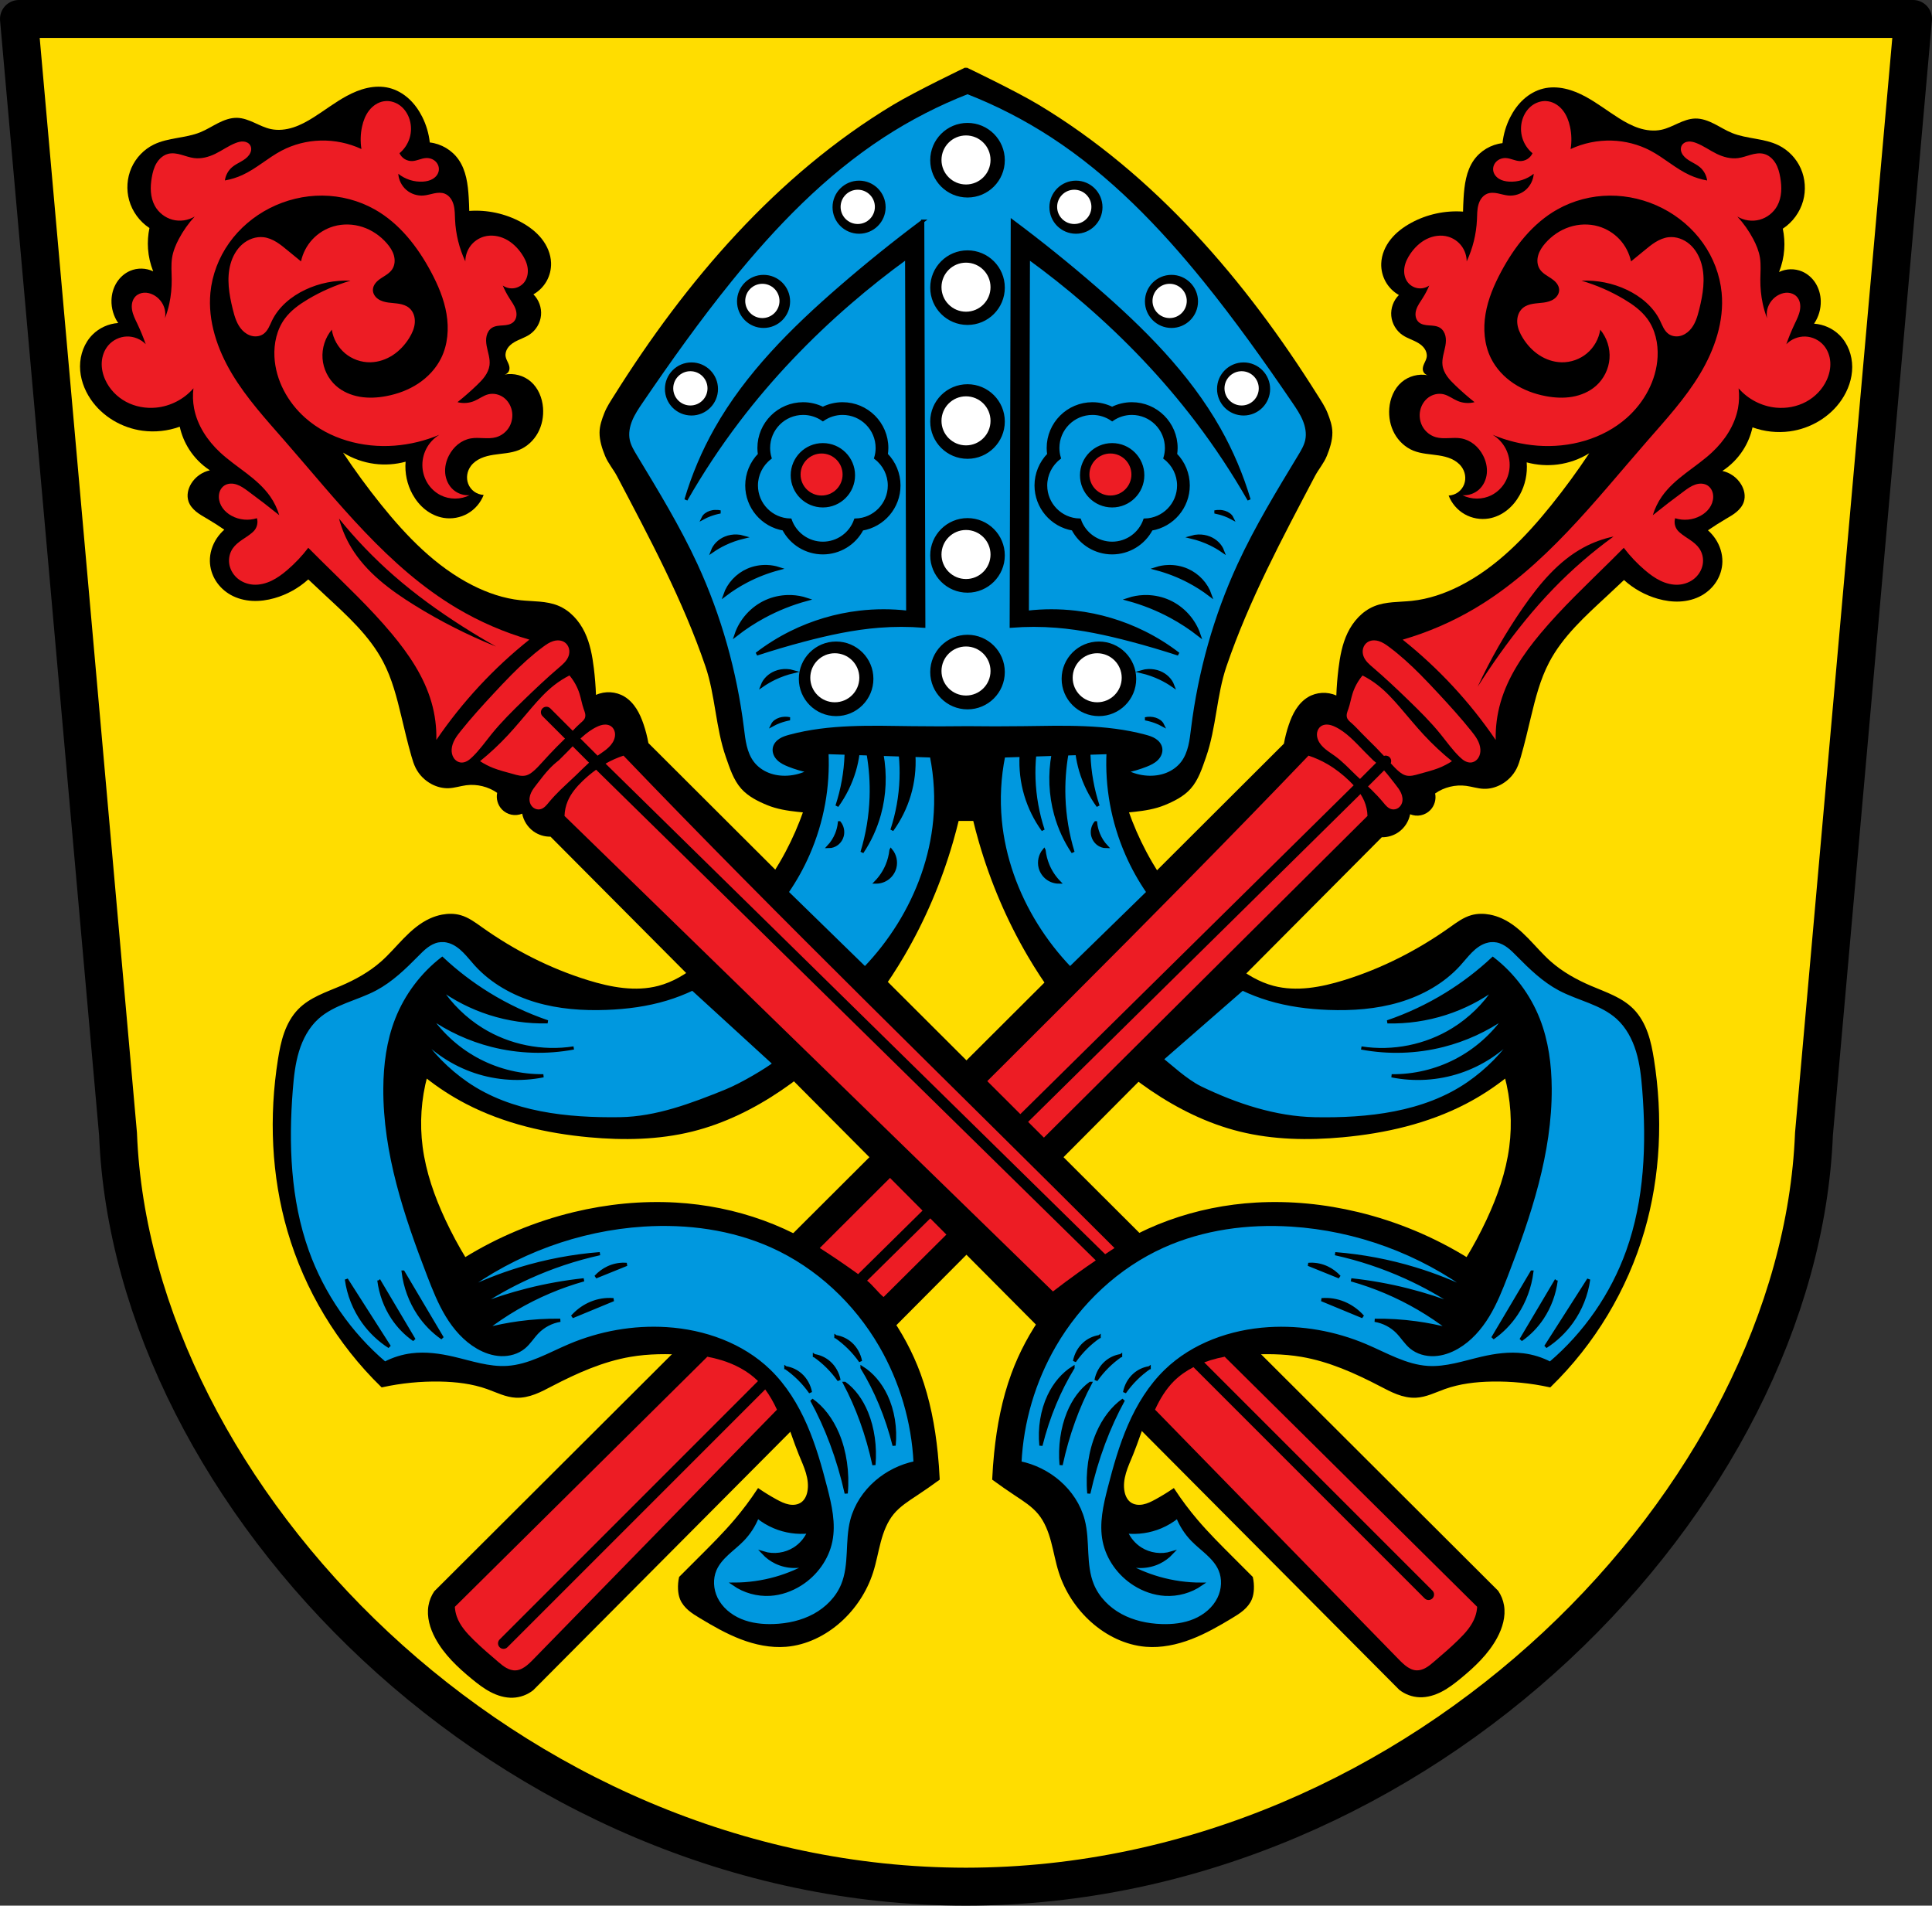 <?xml version="1.0" encoding="UTF-8" standalone="no"?>
<!-- Created with Inkscape (http://www.inkscape.org/) -->

<svg
   xmlns:dc="http://purl.org/dc/elements/1.1/"
   xmlns:cc="http://creativecommons.org/ns#"
   xmlns:rdf="http://www.w3.org/1999/02/22-rdf-syntax-ns#"
   xmlns:svg="http://www.w3.org/2000/svg"
   xmlns="http://www.w3.org/2000/svg"
   xmlns:sodipodi="http://sodipodi.sourceforge.net/DTD/sodipodi-0.dtd"
   xmlns:inkscape="http://www.inkscape.org/namespaces/inkscape"
   width="161.699mm"
   height="159.471mm"
   viewBox="0 0 161.699 159.471"
   version="1.1"
   id="svg865"
   inkscape:version="0.92.5 (2060ec1f9f, 2020-04-08)"
   sodipodi:docname="DEU Weinähr COA.svg">
  <rect x="0" y="0" width="161.699" height="159.471" fill="#333333" stroke="none"/>
  <defs
     id="defs859">
    <inkscape:path-effect
       effect="spiro"
       id="path-effect1264"
       is_visible="true" />
    <inkscape:path-effect
       effect="spiro"
       id="path-effect1260"
       is_visible="true" />
    <inkscape:path-effect
       effect="spiro"
       id="path-effect1255"
       is_visible="true" />
    <inkscape:path-effect
       effect="spiro"
       id="path-effect1250"
       is_visible="true" />
    <inkscape:path-effect
       effect="spiro"
       id="path-effect1245"
       is_visible="true" />
    <inkscape:path-effect
       effect="spiro"
       id="path-effect1240"
       is_visible="true" />
    <inkscape:path-effect
       effect="spiro"
       id="path-effect1234"
       is_visible="true" />
    <inkscape:path-effect
       effect="spiro"
       id="path-effect1230"
       is_visible="true" />
    <inkscape:path-effect
       effect="spiro"
       id="path-effect1164"
       is_visible="true" />
    <inkscape:path-effect
       effect="spiro"
       id="path-effect1132"
       is_visible="true" />
    <inkscape:path-effect
       effect="spiro"
       id="path-effect1128"
       is_visible="true" />
    <inkscape:path-effect
       effect="spiro"
       id="path-effect939"
       is_visible="true" />
    <inkscape:path-effect
       effect="spiro"
       id="path-effect935"
       is_visible="true" />
    <inkscape:path-effect
       effect="spiro"
       id="path-effect3292"
       is_visible="true" />
    <inkscape:path-effect
       effect="spiro"
       id="path-effect3269"
       is_visible="true" />
    <inkscape:path-effect
       effect="spiro"
       id="path-effect2749"
       is_visible="true" />
    <inkscape:path-effect
       effect="spiro"
       id="path-effect2710"
       is_visible="true" />
    <inkscape:path-effect
       effect="spiro"
       id="path-effect2687"
       is_visible="true" />
    <inkscape:path-effect
       effect="spiro"
       id="path-effect3644"
       is_visible="true" />
    <inkscape:path-effect
       effect="spiro"
       id="path-effect3636"
       is_visible="true" />
    <inkscape:path-effect
       effect="spiro"
       id="path-effect3544"
       is_visible="true" />
    <inkscape:path-effect
       effect="spiro"
       id="path-effect3466"
       is_visible="true" />
    <inkscape:path-effect
       effect="spiro"
       id="path-effect3544-2"
       is_visible="true" />
    <inkscape:path-effect
       effect="spiro"
       id="path-effect3644-8"
       is_visible="true" />
    <inkscape:path-effect
       effect="spiro"
       id="path-effect3644-3"
       is_visible="true" />
    <inkscape:path-effect
       effect="spiro"
       id="path-effect3636-0"
       is_visible="true" />
    <inkscape:path-effect
       effect="spiro"
       id="path-effect1727-0-1"
       is_visible="true" />
    <inkscape:path-effect
       effect="spiro"
       id="path-effect1731-8-3"
       is_visible="true" />
    <inkscape:path-effect
       effect="spiro"
       id="path-effect1727-3"
       is_visible="true" />
    <inkscape:path-effect
       effect="spiro"
       id="path-effect1731-7"
       is_visible="true" />
    <inkscape:path-effect
       effect="spiro"
       id="path-effect841-8"
       is_visible="true" />
    <inkscape:path-effect
       effect="spiro"
       id="path-effect2687-0"
       is_visible="true" />
    <inkscape:path-effect
       effect="spiro"
       id="path-effect2710-6"
       is_visible="true" />
    <inkscape:path-effect
       effect="spiro"
       id="path-effect2749-6"
       is_visible="true" />
    <inkscape:path-effect
       effect="spiro"
       id="path-effect3269-6"
       is_visible="true" />
    <inkscape:path-effect
       effect="spiro"
       id="path-effect3292-3"
       is_visible="true" />
    <inkscape:path-effect
       effect="spiro"
       id="path-effect3292-3-9"
       is_visible="true" />
    <inkscape:path-effect
       effect="spiro"
       id="path-effect3292-3-9-2"
       is_visible="true" />
    <inkscape:path-effect
       effect="spiro"
       id="path-effect3292-3-9-7"
       is_visible="true" />
    <inkscape:path-effect
       effect="spiro"
       id="path-effect3292-3-9-7-6"
       is_visible="true" />
    <inkscape:path-effect
       effect="spiro"
       id="path-effect939-1"
       is_visible="true" />
    <inkscape:path-effect
       effect="spiro"
       id="path-effect939-7"
       is_visible="true" />
    <inkscape:path-effect
       effect="spiro"
       id="path-effect939-6"
       is_visible="true" />
    <inkscape:path-effect
       effect="spiro"
       id="path-effect939-6-1"
       is_visible="true" />
    <inkscape:path-effect
       effect="spiro"
       id="path-effect939-6-5"
       is_visible="true" />
    <inkscape:path-effect
       effect="spiro"
       id="path-effect939-6-5-0"
       is_visible="true" />
    <inkscape:path-effect
       effect="spiro"
       id="path-effect939-6-5-5"
       is_visible="true" />
    <inkscape:path-effect
       effect="spiro"
       id="path-effect939-6-5-9"
       is_visible="true" />
    <inkscape:path-effect
       effect="spiro"
       id="path-effect939-6-5-9-9"
       is_visible="true" />
    <inkscape:path-effect
       effect="spiro"
       id="path-effect939-6-5-9-8"
       is_visible="true" />
    <inkscape:path-effect
       effect="spiro"
       id="path-effect1132-1"
       is_visible="true" />
    <inkscape:path-effect
       effect="spiro"
       id="path-effect1132-17"
       is_visible="true" />
    <inkscape:path-effect
       effect="spiro"
       id="path-effect1164-8"
       is_visible="true" />
    <inkscape:path-effect
       effect="spiro"
       id="path-effect1230-0"
       is_visible="true" />
    <inkscape:path-effect
       effect="spiro"
       id="path-effect1264-0"
       is_visible="true" />
    <inkscape:path-effect
       effect="spiro"
       id="path-effect1230-0-6"
       is_visible="true" />
    <inkscape:path-effect
       effect="spiro"
       id="path-effect1264-0-2"
       is_visible="true" />
  </defs>
  <sodipodi:namedview
     id="base"
     pagecolor="#ffffff"
     bordercolor="#666666"
     borderopacity="1.0"
     inkscape:pageopacity="0.0"
     inkscape:pageshadow="2"
     inkscape:zoom="1.3156884"
     inkscape:cx="305.57218"
     inkscape:cy="301.36313"
     inkscape:document-units="mm"
     inkscape:current-layer="layer1"
     showgrid="false"
     inkscape:window-width="1920"
     inkscape:window-height="1046"
     inkscape:window-x="-11"
     inkscape:window-y="-11"
     inkscape:window-maximized="1"
     fit-margin-top="0"
     fit-margin-left="0"
     fit-margin-right="0"
     fit-margin-bottom="0"
     inkscape:snap-global="false"
     inkscape:snap-midpoints="true"
     inkscape:snap-smooth-nodes="true" />
  <g
     inkscape:label="Ebene 1"
     inkscape:groupmode="layer"
     id="layer1"
     transform="translate(-3.837,171.332)">
    <path
       d="m 5.425,-169.745 8.29,93.311 c 1.182,30.332 32.645,62.965 70.971,62.985 38.302,-0.033 69.774,-32.673 70.971,-62.985 l 8.291,-93.311 H 84.687 Z"
       id="path1193-3-5-0-4"
       inkscape:connector-curvature="0"
       style="fill:#ffdd00;fill-opacity:1;fill-rule:evenodd;stroke:none;stroke-width:3.175;stroke-linecap:round;stroke-linejoin:round;stroke-miterlimit:4;stroke-dasharray:none;stroke-opacity:1"
       sodipodi:nodetypes="ccccccc" />
    <path
       d="m 5.425,-169.745 8.29,93.311 c 1.182,30.332 32.645,62.965 70.971,62.985 38.302,-0.033 69.774,-32.673 70.971,-62.985 l 8.291,-93.311 H 84.687 Z"
       id="path1193-3-5-0"
       inkscape:connector-curvature="0"
       style="fill:none;fill-rule:evenodd;stroke:#000000;stroke-width:3.175;stroke-linecap:round;stroke-linejoin:round;stroke-miterlimit:4;stroke-dasharray:none;stroke-opacity:1"
       sodipodi:nodetypes="ccccccc" />
    <path
       inkscape:connector-curvature="0"
       style="fill:#000000;stroke:#000000;stroke-width:0.265px;stroke-linecap:butt;stroke-linejoin:miter;stroke-opacity:1"
       d="m 84.686,-165.564 c 0,0 -4.107,1.96 -6.053,3.133 -9.712,5.852 -17.279,14.697 -23.28,24.262 -0.294,0.468 -0.607,0.931 -0.81,1.445 -0.202,0.51 -0.393,1.048 -0.395,1.596 -0.003,0.648 0.208,1.29 0.45,1.89 0.244,0.607 0.692,1.111 0.996,1.69 2.725,5.185 5.519,10.39 7.409,15.934 0.839,2.461 0.855,5.156 1.717,7.609 0.319,0.908 0.621,1.88 1.265,2.596 0.558,0.622 1.349,1.016 2.122,1.333 0.782,0.321 1.635,0.456 2.475,0.547 0.212,0.023 0.425,0.043 0.638,0.065 -0.417,1.191 -0.921,2.351 -1.513,3.466 -1.296,2.442 -2.987,4.652 -4.773,6.761 -0.82,0.969 -1.666,1.924 -2.643,2.735 -0.977,0.811 -2.094,1.477 -3.322,1.799 -1.956,0.513 -4.035,0.12 -5.966,-0.477 -3.186,-0.985 -6.192,-2.521 -8.909,-4.455 -0.549,-0.39 -1.101,-0.805 -1.75,-0.987 -0.479,-0.135 -0.99,-0.134 -1.479,-0.042 -0.34,0.064 -0.672,0.171 -0.987,0.314 -0.826,0.375 -1.522,0.985 -2.156,1.633 -0.634,0.649 -1.221,1.346 -1.901,1.946 -1.003,0.886 -2.189,1.543 -3.42,2.068 -1.231,0.525 -2.562,0.954 -3.5,1.909 -0.53,0.539 -0.901,1.219 -1.155,1.931 -0.254,0.712 -0.397,1.459 -0.516,2.206 -0.755,4.76 -0.554,9.692 0.795,14.318 1.427,4.895 4.141,9.409 7.795,12.966 1.592,-0.346 3.224,-0.507 4.852,-0.477 1.348,0.025 2.708,0.183 3.978,0.637 0.786,0.281 1.552,0.678 2.386,0.716 0.522,0.024 1.042,-0.097 1.53,-0.281 0.488,-0.184 0.95,-0.432 1.413,-0.673 2.093,-1.089 4.277,-2.068 6.602,-2.466 1.547,-0.265 3.128,-0.267 4.693,-0.159 1.176,0.081 2.354,0.225 3.481,0.572 1.126,0.347 2.204,0.906 3.042,1.735 0.816,0.808 1.375,1.84 1.815,2.9 0.44,1.06 0.773,2.162 1.207,3.225 0.209,0.512 0.442,1.015 0.597,1.545 0.155,0.53 0.231,1.096 0.119,1.637 -0.038,0.185 -0.098,0.365 -0.19,0.53 -0.091,0.165 -0.214,0.314 -0.367,0.424 -0.16,0.116 -0.35,0.188 -0.545,0.219 -0.195,0.031 -0.395,0.022 -0.589,-0.014 -0.388,-0.073 -0.747,-0.254 -1.093,-0.443 -0.491,-0.269 -0.969,-0.561 -1.432,-0.875 -0.584,0.886 -1.222,1.737 -1.909,2.546 -0.948,1.115 -1.987,2.148 -3.023,3.182 -0.531,0.53 -1.061,1.06 -1.591,1.591 -0.068,0.313 -0.095,0.635 -0.08,0.954 0.013,0.271 0.057,0.544 0.159,0.795 0.141,0.345 0.388,0.639 0.67,0.881 0.283,0.243 0.602,0.438 0.921,0.63 1.095,0.661 2.21,1.303 3.404,1.761 1.195,0.458 2.479,0.73 3.754,0.625 1.665,-0.137 3.24,-0.918 4.487,-2.03 1.231,-1.098 2.167,-2.525 2.672,-4.095 0.269,-0.837 0.417,-1.709 0.644,-2.558 0.228,-0.85 0.546,-1.695 1.105,-2.373 0.542,-0.658 1.278,-1.12 1.989,-1.591 0.619,-0.41 1.23,-0.835 1.83,-1.273 -0.033,-0.717 -0.087,-1.433 -0.159,-2.148 -0.228,-2.246 -0.654,-4.483 -1.432,-6.602 -1.312,-3.574 -3.633,-6.765 -6.602,-9.148 -3.876,-3.111 -8.799,-4.807 -13.761,-5.091 -2.855,-0.163 -5.732,0.125 -8.512,0.795 -3.226,0.778 -6.326,2.072 -9.148,3.818 -0.643,-1.053 -1.228,-2.143 -1.75,-3.261 -0.908,-1.945 -1.631,-3.996 -1.909,-6.125 -0.26,-1.989 -0.124,-4.029 0.397,-5.966 1.064,0.851 2.211,1.599 3.42,2.227 3.164,1.645 6.71,2.458 10.261,2.784 2.869,0.264 5.794,0.217 8.591,-0.477 2.65,-0.658 5.138,-1.887 7.398,-3.42 4.228,-2.869 7.679,-6.807 10.261,-11.216 1.739,-2.97 3.097,-6.161 4.057,-9.466 0.182,-0.628 0.35,-1.26 0.503,-1.895 0.477,0.003 0.954,0.003 1.431,0 0.154,0.635 0.321,1.267 0.504,1.895 0.96,3.305 2.318,6.496 4.057,9.466 2.581,4.409 6.034,8.347 10.261,11.216 2.26,1.534 4.748,2.763 7.398,3.42 2.797,0.694 5.721,0.741 8.591,0.477 3.552,-0.327 7.097,-1.139 10.261,-2.784 1.209,-0.629 2.356,-1.376 3.42,-2.227 0.521,1.937 0.657,3.977 0.397,5.966 -0.278,2.129 -1.001,4.179 -1.909,6.125 -0.522,1.118 -1.107,2.208 -1.75,3.261 -2.822,-1.746 -5.922,-3.04 -9.147,-3.818 -2.78,-0.671 -5.657,-0.958 -8.512,-0.795 -4.962,0.283 -9.885,1.98 -13.761,5.091 -2.969,2.383 -5.29,5.574 -6.602,9.148 -0.778,2.119 -1.204,4.356 -1.432,6.602 -0.073,0.714 -0.126,1.43 -0.159,2.148 0.6,0.438 1.21,0.863 1.829,1.273 0.711,0.471 1.447,0.933 1.989,1.591 0.56,0.679 0.878,1.524 1.105,2.373 0.228,0.85 0.375,1.721 0.644,2.558 0.505,1.57 1.441,2.997 2.672,4.095 1.247,1.112 2.823,1.893 4.488,2.03 1.275,0.105 2.56,-0.166 3.754,-0.625 1.195,-0.458 2.309,-1.1 3.404,-1.761 0.319,-0.192 0.638,-0.388 0.921,-0.63 0.283,-0.243 0.53,-0.536 0.67,-0.881 0.103,-0.252 0.146,-0.524 0.159,-0.795 0.015,-0.32 -0.012,-0.642 -0.08,-0.954 -0.53,-0.531 -1.06,-1.061 -1.591,-1.591 -1.036,-1.034 -2.075,-2.067 -3.023,-3.182 -0.687,-0.809 -1.325,-1.659 -1.909,-2.546 -0.463,0.314 -0.941,0.606 -1.432,0.875 -0.346,0.19 -0.705,0.37 -1.093,0.443 -0.194,0.037 -0.394,0.046 -0.589,0.014 -0.195,-0.031 -0.385,-0.103 -0.545,-0.219 -0.153,-0.111 -0.276,-0.259 -0.367,-0.424 -0.091,-0.165 -0.152,-0.346 -0.19,-0.53 -0.112,-0.541 -0.036,-1.106 0.119,-1.637 0.155,-0.53 0.388,-1.034 0.597,-1.545 0.434,-1.063 0.767,-2.165 1.207,-3.225 0.44,-1.06 1,-2.092 1.815,-2.9 0.838,-0.829 1.915,-1.388 3.041,-1.735 1.126,-0.347 2.306,-0.491 3.481,-0.572 1.565,-0.108 3.147,-0.105 4.693,0.159 2.325,0.398 4.51,1.377 6.602,2.466 0.463,0.241 0.925,0.489 1.413,0.673 0.488,0.184 1.008,0.305 1.53,0.281 0.833,-0.038 1.601,-0.435 2.386,-0.716 1.27,-0.454 2.629,-0.612 3.978,-0.637 1.629,-0.03 3.26,0.131 4.852,0.477 3.654,-3.556 6.368,-8.07 7.795,-12.966 1.349,-4.626 1.551,-9.558 0.796,-14.318 -0.118,-0.747 -0.261,-1.494 -0.516,-2.206 -0.254,-0.712 -0.625,-1.392 -1.155,-1.931 -0.938,-0.955 -2.269,-1.384 -3.5,-1.909 -1.231,-0.525 -2.417,-1.182 -3.42,-2.068 -0.68,-0.6 -1.267,-1.297 -1.901,-1.946 -0.634,-0.649 -1.33,-1.259 -2.156,-1.633 -0.315,-0.143 -0.647,-0.25 -0.987,-0.314 -0.489,-0.092 -1,-0.092 -1.479,0.042 -0.648,0.182 -1.201,0.597 -1.75,0.987 -2.717,1.933 -5.723,3.47 -8.909,4.455 -1.931,0.597 -4.011,0.99 -5.966,0.477 -1.228,-0.322 -2.345,-0.989 -3.322,-1.799 -0.977,-0.811 -1.823,-1.766 -2.644,-2.735 -1.786,-2.11 -3.477,-4.32 -4.772,-6.761 -0.591,-1.115 -1.096,-2.275 -1.513,-3.466 0.212,-0.022 0.425,-0.042 0.638,-0.065 0.84,-0.092 1.693,-0.227 2.475,-0.547 0.773,-0.317 1.564,-0.711 2.122,-1.333 0.643,-0.716 0.946,-1.688 1.265,-2.596 0.861,-2.453 0.878,-5.148 1.717,-7.609 1.89,-5.544 4.684,-10.749 7.409,-15.934 0.304,-0.579 0.752,-1.084 0.996,-1.69 0.242,-0.601 0.453,-1.243 0.45,-1.89 -0.002,-0.548 -0.194,-1.087 -0.395,-1.596 -0.203,-0.513 -0.516,-0.977 -0.81,-1.445 -6.001,-9.565 -13.568,-18.41 -23.28,-24.262 -1.946,-1.173 -6.054,-3.133 -6.054,-3.133 z"
       id="path2685-1" />
    <g
       id="g2838"
       transform="translate(-4.002,-10.057)">
      <g
         id="g2915">
        <g
           transform="translate(-14.008,15.188)"
           id="g2826"
           style="" />
      </g>
    </g>
    <g
       id="g2850-80-8"
       transform="matrix(1.431,0,0,1.431,25.708,112.48)"
       style="stroke-width:0.699" />
    <g
       id="g3075"
       transform="matrix(1.226,0,0,1.226,6.718,33.87)"
       style="stroke-width:0.816" />
    <circle
       style="opacity:1;fill:#ffffff;fill-opacity:1;fill-rule:evenodd;stroke:none;stroke-width:0.265;stroke-linecap:round;stroke-linejoin:round;stroke-miterlimit:4;stroke-dasharray:none;stroke-opacity:1;paint-order:fill markers stroke"
       id="path2789-4-3-7"
       cx="84.687"
       cy="-157.946"
       r="2.052" />
    <circle
       style="opacity:1;fill:#ffffff;fill-opacity:1;fill-rule:evenodd;stroke:none;stroke-width:0.265;stroke-linecap:round;stroke-linejoin:round;stroke-miterlimit:4;stroke-dasharray:none;stroke-opacity:1;paint-order:fill markers stroke"
       id="path2789-4-3-9-3"
       cx="84.687"
       cy="-147.3"
       r="2.052" />
    <circle
       style="opacity:1;fill:#ffffff;fill-opacity:1;fill-rule:evenodd;stroke:none;stroke-width:0.265;stroke-linecap:round;stroke-linejoin:round;stroke-miterlimit:4;stroke-dasharray:none;stroke-opacity:1;paint-order:fill markers stroke"
       id="path2789-4-3-1-3"
       cx="84.687"
       cy="-136.114"
       r="2.052" />
    <circle
       style="opacity:1;fill:#ffffff;fill-opacity:1;fill-rule:evenodd;stroke:none;stroke-width:0.265;stroke-linecap:round;stroke-linejoin:round;stroke-miterlimit:4;stroke-dasharray:none;stroke-opacity:1;paint-order:fill markers stroke"
       id="path2789-4-3-5-2"
       cx="84.687"
       cy="-124.929"
       r="2.052" />
    <circle
       style="opacity:1;fill:#ffffff;fill-opacity:1;fill-rule:evenodd;stroke:none;stroke-width:0.265;stroke-linecap:round;stroke-linejoin:round;stroke-miterlimit:4;stroke-dasharray:none;stroke-opacity:1;paint-order:fill markers stroke"
       id="path2789-4-3-90-7"
       cx="84.687"
       cy="-115.18"
       r="2.052" />
    <circle
       r="1.434"
       cy="-146.149"
       cx="67.643"
       id="path2789-4-6"
       style="opacity:1;fill:#ffffff;fill-opacity:1;fill-rule:evenodd;stroke:none;stroke-width:0.265;stroke-linecap:round;stroke-linejoin:round;stroke-miterlimit:4;stroke-dasharray:none;stroke-opacity:1;paint-order:fill markers stroke" />
    <circle
       style="opacity:1;fill:#ffffff;fill-opacity:1;fill-rule:evenodd;stroke:none;stroke-width:0.265;stroke-linecap:round;stroke-linejoin:round;stroke-miterlimit:4;stroke-dasharray:none;stroke-opacity:1;paint-order:fill markers stroke"
       id="path2789-4-9-4"
       cx="61.618"
       cy="-138.834"
       r="1.434" />
    <circle
       style="opacity:1;fill:#ffffff;fill-opacity:1;fill-rule:evenodd;stroke:none;stroke-width:0.265;stroke-linecap:round;stroke-linejoin:round;stroke-miterlimit:4;stroke-dasharray:none;stroke-opacity:1;paint-order:fill markers stroke"
       id="path2789-4-8-8"
       cx="75.626"
       cy="-154.021"
       r="1.434" />
    <circle
       transform="scale(-1,1)"
       style="opacity:1;fill:#ffffff;fill-opacity:1;fill-rule:evenodd;stroke:none;stroke-width:0.265;stroke-linecap:round;stroke-linejoin:round;stroke-miterlimit:4;stroke-dasharray:none;stroke-opacity:1;paint-order:fill markers stroke"
       id="path2789-4-5-8"
       cx="-101.73"
       cy="-146.149"
       r="1.434" />
    <circle
       style="opacity:1;fill:#ffffff;fill-opacity:1;fill-rule:evenodd;stroke:none;stroke-width:0.265;stroke-linecap:round;stroke-linejoin:round;stroke-miterlimit:4;stroke-dasharray:none;stroke-opacity:1;paint-order:fill markers stroke"
       id="path2789-4-9-9-6"
       cx="-107.755"
       cy="-138.834"
       r="1.434"
       transform="scale(-1,1)" />
    <circle
       r="1.434"
       cy="-154.021"
       cx="-93.748"
       id="path2789-4-8-2-3"
       style="opacity:1;fill:#ffffff;fill-opacity:1;fill-rule:evenodd;stroke:none;stroke-width:0.265;stroke-linecap:round;stroke-linejoin:round;stroke-miterlimit:4;stroke-dasharray:none;stroke-opacity:1;paint-order:fill markers stroke"
       transform="scale(-1,1)" />
    <circle
       r="2.052"
       cy="-114.615"
       cx="73.706"
       id="path2789-4-3-90-2-8"
       style="opacity:1;fill:#ffffff;fill-opacity:1;fill-rule:evenodd;stroke:none;stroke-width:0.265;stroke-linecap:round;stroke-linejoin:round;stroke-miterlimit:4;stroke-dasharray:none;stroke-opacity:1;paint-order:fill markers stroke" />
    <circle
       style="opacity:1;fill:#ffffff;fill-opacity:1;fill-rule:evenodd;stroke:none;stroke-width:0.265;stroke-linecap:round;stroke-linejoin:round;stroke-miterlimit:4;stroke-dasharray:none;stroke-opacity:1;paint-order:fill markers stroke"
       id="path2789-4-3-90-9-1"
       cx="95.667"
       cy="-114.615"
       r="2.052" />
    <circle
       r="1.758"
       cy="-131.623"
       cx="72.6"
       id="path2789-4-9-7-3"
       style="opacity:1;fill:#ed1c24;fill-opacity:1;fill-rule:evenodd;stroke:none;stroke-width:0.265;stroke-linecap:round;stroke-linejoin:round;stroke-miterlimit:4;stroke-dasharray:none;stroke-opacity:1;paint-order:fill markers stroke" />
    <circle
       style="opacity:1;fill:#ed1c24;fill-opacity:1;fill-rule:evenodd;stroke:none;stroke-width:0.265;stroke-linecap:round;stroke-linejoin:round;stroke-miterlimit:4;stroke-dasharray:none;stroke-opacity:1;paint-order:fill markers stroke"
       id="path2789-4-9-7-7-5"
       cx="96.773"
       cy="-131.623"
       r="1.758" />
    <path
       transform="matrix(-0.707,-0.707,-0.707,0.707,285.93,226.766)"
       sodipodi:nodetypes="caacacaaaaaacaaccaaaaccacacaaaaaaaacaaaacaaacacaaacaacacaaaaaaaaacaacaacaaacaaaaacc"
       inkscape:original-d="m 365.97121,-138.45912 c 0,0 -2.88299,-0.0441 -3.73465,-1.01278 -0.71718,-0.81574 -0.67962,-2.16814 -0.4431,-3.22825 0.20263,-0.90822 1.51919,-2.34207 1.51919,-2.34207 0,0 -1.43813,-1.01794 -1.96228,-1.70907 -0.56461,-0.74448 -1.20267,-2.53196 -1.20267,-2.53196 0,0 -0.74087,3.52552 -0.82291,5.31711 -0.15569,3.40003 -0.28439,6.91352 0.63299,10.19115 0.37903,1.35422 1.21097,2.54591 1.96229,3.73464 0.56364,0.89179 1.56535,1.53112 1.89896,2.53196 0.33361,1.00085 0.27983,2.14776 0,3.16496 -0.27354,0.99436 -0.98221,1.81995 -1.58247,2.65856 -0.43558,0.60854 -1.45587,1.70907 -1.45587,1.70907 0,0 1.36779,1.01001 1.58247,1.77237 0.25578,0.90828 -0.17685,1.90097 -0.50641,2.78516 -0.18831,0.50522 -0.82288,1.39258 -0.82288,1.39258 l 0.1266,100.455573 c 0,0 -0.23257,0.868952 -0.51287,1.202682 -0.5973,0.711171 -1.45254,1.231468 -2.33558,1.519177 -1.44838,0.471905 -3.05768,0.473583 -4.56348,0.243228 -1.24443,-0.190372 -2.61563,-0.463385 -3.5388,-1.319313 -0.44307,-0.410795 -0.75959,-1.645774 -0.75959,-1.645774 l 0.2532,-100.708773 c 0,0 -0.6305,-0.83342 -0.6963,-1.32928 -0.0768,-0.57852 0.37981,-1.70907 0.37981,-1.70907 0,0 -0.92938,-0.87685 -0.94948,-1.45588 -0.0166,-0.47882 0.69977,-1.25548 0.69977,-1.25548 0,0 -0.77942,-1.63312 -1.38609,-2.28577 -0.33671,-0.36223 -0.87078,-0.4991 -1.20916,-0.85978 -0.33062,-0.35241 -0.63164,-0.76758 -0.76308,-1.23258 -0.1734,-0.61345 -0.13261,-1.29031 0.006,-1.91244 0.0751,-0.33599 0.27554,-0.63174 0.43662,-0.93602 0.54007,-1.02019 1.21848,-1.96229 1.77237,-2.97505 0.76972,-1.4074 1.73009,-2.75673 2.15217,-4.30434 0.64553,-2.36693 0.46148,-4.88972 0.50639,-7.34269 0.012,-0.65432 -0.0633,-1.96227 -0.0633,-1.96227 0,0 -2.19543,-0.30742 -3.10163,-0.88618 -1.03383,-0.66028 -2.11304,-1.59381 -2.40538,-2.78516 -0.26345,-1.07362 0.0862,-2.35158 0.75959,-3.22825 0.40829,-0.53151 1.1281,-0.76479 1.77237,-0.94949 0.30492,-0.0874 0.94949,-0.0633 0.94949,-0.0633 0,0 -0.30733,-1.13 -0.37979,-1.70907 -0.0865,-0.69122 -0.36802,-1.46244 -0.0633,-2.08887 0.21783,-0.4478 0.71839,-0.77027 1.20268,-0.88619 0.62409,-0.14938 1.89897,0.3165 1.89897,0.3165 0,0 -0.15147,-1.65714 0.01,-2.46167 0.135,-0.6728 0.78651,-1.90247 0.78651,-1.90247 0,0 -1.88184,-1.0837 -2.44226,-1.96576 -0.90838,-1.42973 -1.68465,-3.31345 -1.20268,-4.93733 0.51291,-1.72812 2.17123,-3.3528 3.93906,-3.70527 0.76809,-0.15314 2.19798,0.83041 2.19798,0.83041 0,0 0.4227,-1.34738 0.95245,-1.74597 0.77722,-0.58478 1.91783,-0.91577 2.84846,-0.63299 0.614,0.18657 1.32928,1.39258 1.32928,1.39258 0,0 0.6095,-1.15115 1.02922,-1.64228 0.37695,-0.44107 1.31285,-1.14288 1.31285,-1.14288 0,0 -0.15968,-2.10012 0.44309,-2.84845 1.06431,-1.32132 3.05606,-1.96956 4.74743,-1.83568 1.33842,0.10594 2.28422,1.41791 3.48144,2.02557 0.98577,0.50033 2.23691,0.56787 3.03836,1.32928 0.71831,0.68242 0.64764,1.93952 1.32928,2.65856 0.85165,0.89837 2.07179,1.39412 3.22825,1.83567 1.02842,0.39266 2.21652,0.26245 3.22825,0.69629 1.10262,0.47282 2.37795,0.985 2.97505,2.02557 0.61053,1.06397 0.51421,2.47275 0.2532,3.67135 -0.15891,0.72974 -1.06961,1.96874 -1.06961,1.96874 0,0 0.81789,1.79033 0.68982,2.71539 -0.15038,1.08621 -0.99561,1.96542 -1.64578,2.84845 -0.22133,0.3006 -0.75959,0.82289 -0.75959,0.82289 0,0 2.09537,2.28671 2.40537,3.73464 0.29487,1.37726 0.29877,3.12151 -0.63299,4.17774 -0.66723,0.75636 -2.91176,0.82289 -2.91176,0.82289 0,0 -1.52951,1.79551 -2.59526,2.15216 -0.86132,0.28823 -1.92739,-0.56678 -2.72186,-0.12659 -0.33881,0.18772 -0.23534,0.81723 -0.56969,1.01278 -0.16392,0.0959 -0.56969,0 -0.56969,0 0,0 1.07158,1.20896 1.13938,1.96227 0.0724,0.80435 -0.22975,1.73069 -0.82289,2.27877 -0.99626,0.92058 -2.57459,1.20882 -3.92454,1.07608 -1.40862,-0.13851 -2.38772,-2.02011 -3.79794,-1.89897 -0.49614,0.0426 -1.01402,0.42534 -1.20268,0.88619 -0.20238,0.49438 0.2532,1.58247 0.2532,1.58247 z"
       inkscape:path-effect="#path-effect1230-0-6"
       inkscape:connector-curvature="0"
       id="path1228-1"
       d="m 365.971,-138.459 c -0.638,0.285 -1.374,0.342 -2.048,0.159 -0.674,-0.183 -1.28,-0.604 -1.687,-1.172 -0.327,-0.457 -0.524,-1.002 -0.591,-1.56 -0.067,-0.558 -0.007,-1.128 0.148,-1.668 0.262,-0.907 0.797,-1.733 1.519,-2.342 -0.758,-0.433 -1.429,-1.018 -1.962,-1.709 -0.575,-0.746 -0.988,-1.615 -1.203,-2.532 -0.355,1.759 -0.629,3.534 -0.823,5.317 -0.37,3.41 -0.432,6.931 0.633,10.191 0.439,1.344 1.072,2.636 1.962,3.735 0.667,0.823 1.487,1.556 1.899,2.532 0.42,0.994 0.359,2.147 0,3.165 -0.345,0.977 -0.944,1.843 -1.582,2.659 -0.462,0.589 -0.947,1.16 -1.456,1.709 0.772,0.288 1.384,0.973 1.582,1.772 0.116,0.468 0.098,0.962 -0.005,1.433 -0.103,0.471 -0.288,0.92 -0.501,1.352 -0.239,0.484 -0.514,0.95 -0.823,1.393 l 0.127,100.456 c -0.082,0.431 -0.258,0.845 -0.513,1.203 -0.548,0.771 -1.429,1.249 -2.336,1.519 -1.469,0.439 -3.038,0.394 -4.563,0.243 -0.641,-0.063 -1.284,-0.145 -1.898,-0.34 -0.614,-0.195 -1.202,-0.508 -1.641,-0.979 -0.419,-0.45 -0.689,-1.035 -0.76,-1.646 l 0.253,-100.709 c -0.367,-0.353 -0.615,-0.827 -0.696,-1.329 -0.095,-0.59 0.044,-1.215 0.38,-1.709 -0.284,-0.118 -0.532,-0.323 -0.7,-0.581 -0.168,-0.258 -0.256,-0.567 -0.249,-0.875 0.011,-0.498 0.282,-0.984 0.7,-1.255 -0.158,-0.898 -0.663,-1.731 -1.386,-2.286 -0.393,-0.301 -0.846,-0.523 -1.209,-0.86 -0.359,-0.332 -0.616,-0.767 -0.763,-1.233 -0.195,-0.618 -0.196,-1.297 0.006,-1.912 0.108,-0.328 0.27,-0.634 0.437,-0.936 0.558,-1.011 1.169,-1.991 1.772,-2.975 0.84,-1.371 1.673,-2.769 2.152,-4.304 0.735,-2.354 0.599,-4.878 0.506,-7.343 -0.025,-0.654 -0.046,-1.308 -0.063,-1.962 -1.083,-0.053 -2.154,-0.359 -3.102,-0.886 -0.55,-0.306 -1.062,-0.688 -1.483,-1.156 -0.421,-0.468 -0.751,-1.024 -0.922,-1.629 -0.157,-0.557 -0.179,-1.153 -0.05,-1.717 0.129,-0.564 0.408,-1.094 0.809,-1.511 0.472,-0.491 1.105,-0.817 1.772,-0.949 0.312,-0.062 0.632,-0.083 0.949,-0.063 -0.106,-0.574 -0.233,-1.144 -0.38,-1.709 -0.09,-0.345 -0.187,-0.69 -0.221,-1.045 -0.034,-0.355 -0.002,-0.725 0.158,-1.044 0.115,-0.23 0.293,-0.426 0.503,-0.574 0.21,-0.149 0.451,-0.25 0.7,-0.312 0.641,-0.158 1.344,-0.041 1.899,0.317 -0.17,-0.809 -0.167,-1.654 0.01,-2.462 0.148,-0.674 0.415,-1.321 0.787,-1.902 -0.956,-0.447 -1.801,-1.127 -2.442,-1.966 -1.06,-1.387 -1.535,-3.224 -1.203,-4.937 0.186,-0.96 0.624,-1.882 1.316,-2.572 0.692,-0.69 1.646,-1.134 2.623,-1.133 0.8,6.4e-4 1.597,0.302 2.198,0.83 0.124,-0.662 0.463,-1.283 0.952,-1.746 0.373,-0.353 0.835,-0.616 1.335,-0.735 0.5,-0.119 1.037,-0.09 1.514,0.102 0.614,0.247 1.111,0.768 1.329,1.393 0.255,-0.596 0.604,-1.153 1.029,-1.642 0.382,-0.439 0.825,-0.825 1.313,-1.143 -0.201,-0.961 -0.04,-1.994 0.443,-2.848 0.453,-0.801 1.186,-1.441 2.044,-1.776 0.857,-0.334 1.833,-0.358 2.704,-0.06 0.637,0.218 1.205,0.597 1.757,0.982 0.553,0.384 1.104,0.782 1.724,1.044 0.515,0.218 1.065,0.337 1.596,0.511 0.531,0.174 1.059,0.413 1.443,0.818 0.343,0.362 0.547,0.83 0.724,1.296 0.177,0.466 0.334,0.945 0.605,1.363 0.346,0.533 0.862,0.941 1.427,1.23 0.566,0.289 1.182,0.466 1.801,0.606 1.074,0.243 2.173,0.38 3.228,0.696 0.588,0.176 1.162,0.409 1.68,0.74 0.517,0.33 0.977,0.761 1.295,1.286 0.329,0.541 0.499,1.171 0.529,1.803 0.03,0.632 -0.078,1.267 -0.276,1.868 -0.236,0.713 -0.6,1.383 -1.07,1.969 0.601,0.752 0.859,1.768 0.69,2.715 -0.195,1.094 -0.908,2.018 -1.646,2.848 -0.248,0.279 -0.501,0.554 -0.76,0.823 1.135,0.983 1.98,2.295 2.405,3.735 0.209,0.707 0.318,1.452 0.236,2.184 -0.082,0.733 -0.366,1.454 -0.869,1.993 -0.362,0.388 -0.831,0.674 -1.341,0.818 -0.51,0.144 -1.06,0.146 -1.571,0.005 0.003,0.642 -0.295,1.279 -0.789,1.689 -0.494,0.41 -1.176,0.585 -1.806,0.463 -0.478,-0.092 -0.913,-0.342 -1.386,-0.459 -0.236,-0.059 -0.485,-0.083 -0.724,-0.036 -0.239,0.047 -0.468,0.171 -0.612,0.368 -0.116,0.159 -0.17,0.353 -0.239,0.537 -0.035,0.092 -0.074,0.183 -0.127,0.266 -0.053,0.083 -0.12,0.158 -0.204,0.21 -0.085,0.053 -0.185,0.082 -0.285,0.082 -0.1,0 -0.2,-0.029 -0.285,-0.082 0.649,0.437 1.082,1.182 1.139,1.962 0.061,0.826 -0.285,1.649 -0.823,2.279 -0.471,0.552 -1.096,0.978 -1.792,1.181 -0.697,0.203 -1.464,0.177 -2.132,-0.105 -0.668,-0.282 -1.205,-0.796 -1.791,-1.223 -0.293,-0.213 -0.603,-0.408 -0.941,-0.538 -0.338,-0.13 -0.708,-0.193 -1.066,-0.139 -0.257,0.039 -0.505,0.138 -0.714,0.291 -0.21,0.153 -0.381,0.359 -0.488,0.596 -0.117,0.258 -0.156,0.55 -0.111,0.829 0.045,0.279 0.173,0.545 0.364,0.753 z"
       style="fill:#000000;stroke:none;stroke-width:0.265px;stroke-linecap:butt;stroke-linejoin:miter;stroke-opacity:1" />
    <path
       sodipodi:nodetypes="ccccccccccccccccccccccccccccccccccccccccccccccccccccccccccccccccccsccccsccccccccccccccccccccccccccccccccccccccccscccsccccccccccccccccccccccccccccccccccccccccccccccccccccccccccsccccccccccccccccccccccccccccccssccccccccccccccccccccccccccccccccccscccccccccccccccccccccccccccccccccccccccccccccccccccsccccscccccccsccccccccccc"
       inkscape:connector-curvature="0"
       id="path1232-4"
       d="m 133.234,-162.875 c -0.425,-0.019 -0.855,0.128 -1.195,0.387 -0.388,0.296 -0.662,0.73 -0.797,1.199 -0.143,0.493 -0.138,1.029 0.013,1.519 0.152,0.491 0.45,0.935 0.846,1.261 -0.092,0.2 -0.244,0.373 -0.431,0.489 -0.188,0.116 -0.41,0.175 -0.63,0.168 -0.199,-0.006 -0.391,-0.065 -0.581,-0.124 -0.19,-0.059 -0.383,-0.119 -0.581,-0.129 -0.287,-0.015 -0.581,0.083 -0.789,0.281 -0.104,0.099 -0.185,0.222 -0.234,0.357 -0.049,0.135 -0.063,0.282 -0.04,0.424 0.023,0.142 0.084,0.277 0.171,0.392 0.086,0.115 0.197,0.212 0.32,0.287 0.246,0.149 0.537,0.212 0.824,0.231 0.74,0.049 1.496,-0.191 2.073,-0.657 -0.034,0.518 -0.285,1.019 -0.679,1.357 -0.394,0.338 -0.927,0.509 -1.444,0.464 -0.299,-0.026 -0.588,-0.121 -0.882,-0.18 -0.294,-0.06 -0.609,-0.083 -0.888,0.029 -0.192,0.077 -0.356,0.215 -0.48,0.381 -0.123,0.166 -0.207,0.36 -0.261,0.56 -0.108,0.4 -0.1,0.82 -0.118,1.234 -0.055,1.204 -0.348,2.397 -0.859,3.489 9e-5,-0.465 -0.156,-0.929 -0.436,-1.3 -0.28,-0.371 -0.684,-0.647 -1.132,-0.774 -0.589,-0.167 -1.236,-0.072 -1.784,0.201 -0.548,0.272 -1.002,0.712 -1.35,1.215 -0.242,0.35 -0.439,0.74 -0.507,1.16 -0.068,0.42 0.003,0.873 0.254,1.216 0.201,0.275 0.512,0.466 0.848,0.522 0.336,0.056 0.693,-0.024 0.973,-0.219 -0.155,0.369 -0.342,0.724 -0.557,1.061 -0.195,0.306 -0.417,0.604 -0.527,0.951 -0.055,0.173 -0.081,0.357 -0.056,0.537 0.024,0.18 0.1,0.355 0.228,0.484 0.113,0.114 0.262,0.187 0.417,0.23 0.154,0.044 0.315,0.059 0.475,0.07 0.16,0.011 0.32,0.018 0.479,0.045 0.158,0.027 0.315,0.073 0.45,0.16 0.233,0.149 0.384,0.407 0.446,0.676 0.063,0.27 0.045,0.552 -0.003,0.824 -0.048,0.273 -0.125,0.539 -0.182,0.81 -0.057,0.271 -0.094,0.55 -0.058,0.825 0.043,0.334 0.192,0.647 0.386,0.922 0.194,0.275 0.433,0.514 0.676,0.747 0.517,0.496 1.057,0.969 1.618,1.416 -0.466,0.123 -0.972,0.086 -1.416,-0.102 -0.397,-0.168 -0.745,-0.451 -1.163,-0.556 -0.433,-0.108 -0.909,-0.002 -1.271,0.259 -0.362,0.261 -0.61,0.669 -0.701,1.106 -0.097,0.464 -0.019,0.963 0.22,1.372 0.239,0.409 0.639,0.723 1.095,0.853 0.342,0.097 0.704,0.092 1.059,0.077 0.355,-0.015 0.714,-0.038 1.065,0.024 0.392,0.07 0.763,0.246 1.073,0.495 0.311,0.249 0.562,0.568 0.747,0.92 0.242,0.462 0.369,0.991 0.32,1.511 -0.049,0.52 -0.282,1.028 -0.674,1.372 -0.37,0.325 -0.874,0.493 -1.365,0.455 0.749,0.379 1.678,0.379 2.427,0 0.432,-0.219 0.802,-0.556 1.065,-0.962 0.263,-0.406 0.418,-0.881 0.452,-1.364 0.038,-0.538 -0.076,-1.085 -0.324,-1.564 -0.248,-0.479 -0.63,-0.887 -1.091,-1.166 1.188,0.502 2.456,0.81 3.741,0.91 2.676,0.208 5.474,-0.547 7.483,-2.326 1.466,-1.298 2.48,-3.151 2.579,-5.107 0.057,-1.12 -0.197,-2.28 -0.86,-3.185 -0.498,-0.68 -1.198,-1.185 -1.921,-1.618 -1.123,-0.673 -2.333,-1.201 -3.589,-1.567 1.301,-0.062 2.615,0.201 3.792,0.758 1.165,0.551 2.217,1.42 2.781,2.579 0.097,0.2 0.18,0.408 0.287,0.603 0.107,0.195 0.241,0.38 0.421,0.51 0.266,0.192 0.617,0.248 0.938,0.182 0.321,-0.067 0.612,-0.248 0.838,-0.485 0.453,-0.474 0.646,-1.133 0.803,-1.77 0.305,-1.239 0.527,-2.551 0.186,-3.781 -0.173,-0.622 -0.496,-1.213 -0.981,-1.639 -0.485,-0.426 -1.142,-0.672 -1.783,-0.597 -0.388,0.045 -0.755,0.204 -1.088,0.408 -0.333,0.205 -0.633,0.455 -0.934,0.704 -0.369,0.305 -0.741,0.609 -1.113,0.911 -0.147,-0.686 -0.482,-1.331 -0.96,-1.844 -0.478,-0.513 -1.097,-0.894 -1.77,-1.089 -0.789,-0.229 -1.648,-0.2 -2.428,0.057 -0.781,0.257 -1.482,0.739 -2.022,1.359 -0.261,0.3 -0.489,0.64 -0.595,1.024 -0.053,0.192 -0.074,0.393 -0.053,0.591 0.021,0.198 0.085,0.393 0.194,0.559 0.111,0.17 0.266,0.307 0.431,0.426 0.165,0.119 0.342,0.221 0.511,0.334 0.169,0.114 0.331,0.241 0.457,0.401 0.126,0.16 0.215,0.355 0.219,0.558 0.003,0.153 -0.042,0.305 -0.119,0.437 -0.077,0.132 -0.185,0.243 -0.31,0.332 -0.249,0.177 -0.555,0.257 -0.857,0.3 -0.302,0.043 -0.609,0.053 -0.911,0.104 -0.301,0.051 -0.603,0.149 -0.837,0.345 -0.177,0.148 -0.308,0.346 -0.386,0.563 -0.077,0.217 -0.104,0.451 -0.087,0.681 0.033,0.46 0.229,0.893 0.473,1.284 0.351,0.562 0.811,1.062 1.366,1.424 0.555,0.363 1.207,0.585 1.87,0.598 0.771,0.016 1.543,-0.258 2.132,-0.755 0.589,-0.497 0.99,-1.213 1.104,-1.975 0.557,0.668 0.841,1.556 0.776,2.423 -0.065,0.867 -0.48,1.703 -1.131,2.279 -0.554,0.49 -1.261,0.789 -1.99,0.914 -0.729,0.125 -1.48,0.082 -2.207,-0.054 -0.951,-0.179 -1.876,-0.52 -2.683,-1.054 -0.807,-0.534 -1.491,-1.264 -1.918,-2.132 -0.557,-1.132 -0.656,-2.452 -0.446,-3.696 0.209,-1.244 0.711,-2.421 1.306,-3.534 1.118,-2.091 2.636,-4.045 4.702,-5.208 1.331,-0.75 2.856,-1.146 4.384,-1.157 1.528,-0.011 3.054,0.36 4.414,1.056 1.338,0.684 2.517,1.683 3.387,2.908 0.87,1.225 1.426,2.675 1.568,4.171 0.225,2.37 -0.587,4.742 -1.81,6.784 -1.223,2.042 -2.844,3.81 -4.41,5.604 -4.426,5.071 -8.624,10.568 -14.41,14.007 -1.9,1.129 -3.944,2.014 -6.067,2.629 1.493,1.191 2.897,2.494 4.196,3.893 1.307,1.408 2.509,2.913 3.59,4.5 -0.024,-1.057 0.112,-2.119 0.404,-3.135 0.617,-2.15 1.903,-4.048 3.337,-5.764 1.82,-2.178 3.899,-4.122 5.916,-6.118 0.356,-0.352 0.71,-0.706 1.062,-1.062 0.521,0.684 1.115,1.313 1.77,1.871 0.401,0.342 0.828,0.659 1.303,0.887 0.475,0.228 1.003,0.363 1.529,0.327 0.491,-0.034 0.975,-0.221 1.346,-0.545 0.371,-0.324 0.625,-0.785 0.677,-1.275 0.045,-0.423 -0.062,-0.863 -0.304,-1.213 -0.198,-0.288 -0.477,-0.51 -0.765,-0.708 -0.287,-0.198 -0.589,-0.379 -0.853,-0.607 -0.072,-0.062 -0.142,-0.128 -0.202,-0.202 -0.226,-0.277 -0.304,-0.668 -0.203,-1.011 0.696,0.225 1.483,0.15 2.124,-0.203 0.29,-0.159 0.551,-0.374 0.744,-0.643 0.192,-0.269 0.312,-0.593 0.318,-0.923 0.003,-0.185 -0.029,-0.372 -0.105,-0.54 -0.076,-0.169 -0.196,-0.318 -0.349,-0.421 -0.15,-0.1 -0.329,-0.153 -0.509,-0.164 -0.18,-0.011 -0.361,0.02 -0.532,0.077 -0.342,0.114 -0.641,0.328 -0.931,0.542 -0.891,0.655 -1.767,1.329 -2.629,2.023 0.168,-0.558 0.425,-1.09 0.759,-1.568 0.535,-0.767 1.255,-1.384 1.997,-1.953 0.742,-0.569 1.516,-1.101 2.2,-1.738 1.063,-0.99 1.906,-2.264 2.174,-3.691 0.103,-0.549 0.12,-1.114 0.051,-1.669 0.787,0.912 1.935,1.505 3.135,1.618 0.857,0.081 1.74,-0.08 2.5,-0.485 0.76,-0.405 1.392,-1.056 1.747,-1.841 0.21,-0.464 0.324,-0.976 0.292,-1.484 -0.032,-0.508 -0.215,-1.011 -0.545,-1.398 -0.382,-0.448 -0.957,-0.725 -1.545,-0.744 -0.588,-0.019 -1.18,0.22 -1.59,0.643 0.206,-0.585 0.442,-1.159 0.708,-1.719 0.174,-0.367 0.362,-0.735 0.433,-1.135 0.035,-0.2 0.04,-0.407 -0.004,-0.606 -0.043,-0.199 -0.135,-0.389 -0.277,-0.534 -0.183,-0.189 -0.443,-0.294 -0.705,-0.313 -0.262,-0.019 -0.526,0.046 -0.762,0.162 -0.489,0.239 -0.861,0.705 -0.986,1.235 -0.057,0.242 -0.06,0.495 -0.018,0.741 -0.149,-0.397 -0.272,-0.803 -0.362,-1.218 -0.143,-0.664 -0.207,-1.344 -0.202,-2.023 0.005,-0.61 0.065,-1.225 -0.031,-1.828 -0.088,-0.552 -0.305,-1.077 -0.567,-1.571 -0.36,-0.678 -0.807,-1.31 -1.326,-1.875 0.55,0.335 1.239,0.434 1.861,0.267 0.622,-0.167 1.169,-0.597 1.478,-1.162 0.195,-0.356 0.296,-0.759 0.327,-1.164 0.031,-0.405 -0.006,-0.813 -0.074,-1.213 -0.072,-0.417 -0.181,-0.835 -0.399,-1.198 -0.082,-0.136 -0.18,-0.264 -0.293,-0.376 l -5.2e-4,-5.3e-4 c -0.188,-0.187 -0.417,-0.331 -0.673,-0.397 -0.359,-0.093 -0.741,-0.027 -1.098,0.073 -0.358,0.1 -0.708,0.234 -1.076,0.281 -0.605,0.077 -1.221,-0.088 -1.77,-0.353 -0.584,-0.283 -1.112,-0.678 -1.719,-0.91 -0.209,-0.08 -0.432,-0.14 -0.655,-0.121 -0.112,0.01 -0.222,0.039 -0.32,0.093 -0.098,0.054 -0.183,0.133 -0.239,0.23 -0.071,0.125 -0.091,0.275 -0.069,0.417 0.023,0.142 0.086,0.275 0.17,0.392 0.171,0.237 0.422,0.402 0.675,0.547 0.254,0.145 0.518,0.275 0.741,0.465 0.329,0.28 0.549,0.684 0.606,1.112 -0.506,-0.088 -1,-0.241 -1.466,-0.455 -1.17,-0.537 -2.137,-1.437 -3.276,-2.038 -0.998,-0.526 -2.119,-0.813 -3.246,-0.845 -1.18,-0.034 -2.368,0.211 -3.439,0.708 0.099,-0.62 0.082,-1.258 -0.051,-1.871 -0.105,-0.485 -0.285,-0.961 -0.589,-1.352 -0.304,-0.392 -0.742,-0.694 -1.231,-0.771 -0.06,-0.01 -0.121,-0.016 -0.182,-0.019 z m 5.647,36.442 c -1.788,1.296 -3.462,2.747 -5,4.332 -1.662,1.714 -3.162,3.581 -4.546,5.526 -0.633,0.889 -1.241,1.794 -1.826,2.716 1.076,-2.317 2.351,-4.542 3.808,-6.641 1.372,-1.977 2.962,-3.892 5.083,-5.03 0.778,-0.417 1.617,-0.723 2.482,-0.903 z m -20.024,8.688 c -0.042,-7.9e-4 -0.084,8e-4 -0.126,0.005 -0.168,0.015 -0.333,0.07 -0.469,0.168 -0.173,0.124 -0.295,0.315 -0.347,0.522 -0.051,0.207 -0.033,0.429 0.04,0.629 0.072,0.198 0.197,0.375 0.34,0.53 0.143,0.155 0.305,0.292 0.466,0.429 1.019,0.87 1.992,1.792 2.954,2.723 0.936,0.907 1.866,1.826 2.686,2.839 0.526,0.65 1.008,1.34 1.611,1.918 0.128,0.122 0.261,0.24 0.415,0.327 0.154,0.087 0.329,0.143 0.505,0.133 0.127,-0.007 0.252,-0.05 0.36,-0.117 0.108,-0.067 0.2,-0.159 0.27,-0.266 0.141,-0.212 0.192,-0.476 0.175,-0.73 -0.019,-0.29 -0.122,-0.569 -0.264,-0.823 -0.142,-0.254 -0.321,-0.484 -0.503,-0.711 -0.872,-1.09 -1.812,-2.123 -2.762,-3.146 -0.481,-0.517 -0.966,-1.033 -1.464,-1.535 v -5.2e-4 c -0.83,-0.837 -1.696,-1.634 -2.64,-2.338 -0.27,-0.201 -0.552,-0.398 -0.874,-0.496 -0.121,-0.036 -0.246,-0.059 -0.372,-0.061 z m -0.979,2.936 c -0.379,0.449 -0.668,0.973 -0.844,1.534 -0.131,0.417 -0.2,0.853 -0.345,1.266 -0.042,0.118 -0.09,0.235 -0.118,0.358 -0.028,0.122 -0.035,0.252 0.003,0.372 0.031,0.096 0.09,0.182 0.159,0.256 0.069,0.074 0.148,0.138 0.224,0.205 0.286,0.25 0.542,0.532 0.806,0.806 0.401,0.417 0.822,0.815 1.228,1.227 0.229,0.232 0.452,0.47 0.674,0.709 0.16,-0.054 0.344,-0.019 0.472,0.11 0.138,0.138 0.169,0.34 0.096,0.508 0.226,0.248 0.454,0.495 0.714,0.707 0.161,0.131 0.337,0.25 0.537,0.306 0.182,0.052 0.375,0.05 0.562,0.021 0.187,-0.029 0.369,-0.084 0.55,-0.135 0.553,-0.157 1.114,-0.289 1.65,-0.499 0.389,-0.153 0.763,-0.345 1.113,-0.575 -0.83,-0.673 -1.613,-1.404 -2.34,-2.186 -0.691,-0.744 -1.332,-1.533 -1.995,-2.302 -0.29,-0.336 -0.585,-0.669 -0.895,-0.987 h -5.3e-4 c -0.31,-0.318 -0.635,-0.619 -0.985,-0.892 -0.395,-0.308 -0.819,-0.578 -1.266,-0.805 z m -3.053,4.112 c -0.157,0.009 -0.311,0.054 -0.438,0.145 -0.172,0.123 -0.282,0.322 -0.316,0.531 -0.034,0.209 0.004,0.425 0.086,0.62 0.128,0.304 0.36,0.555 0.615,0.765 0.255,0.209 0.537,0.382 0.804,0.577 0.644,0.47 1.19,1.059 1.765,1.611 0.106,0.102 0.214,0.201 0.322,0.301 l 1.353,-1.353 c -0.085,-0.072 -0.168,-0.146 -0.256,-0.213 -0.233,-0.227 -0.463,-0.457 -0.69,-0.69 -0.404,-0.415 -0.798,-0.84 -1.228,-1.228 -0.384,-0.345 -0.799,-0.662 -1.266,-0.882 -0.188,-0.089 -0.387,-0.162 -0.594,-0.181 -0.052,-0.005 -0.104,-0.006 -0.157,-0.003 z m -1.472,2.599 c -12.982,13.56 -27.63,27.929 -40.904,41.203 1.03,0.662 2.042,1.348 3.038,2.061 0.057,0.041 0.113,0.083 0.171,0.125 l 41.474,-40.905 c -0.116,-0.126 -0.237,-0.249 -0.36,-0.368 -0.558,-0.539 -1.174,-1.021 -1.845,-1.41 -0.498,-0.289 -1.026,-0.526 -1.573,-0.705 z m 6.325,1.239 -1.344,1.344 c 0.104,0.098 0.209,0.195 0.312,0.295 0.336,0.33 0.659,0.673 0.959,1.036 0.101,0.122 0.199,0.247 0.317,0.352 0.118,0.105 0.257,0.192 0.412,0.223 0.179,0.036 0.371,-0.006 0.523,-0.106 0.152,-0.1 0.265,-0.257 0.321,-0.43 0.089,-0.277 0.033,-0.585 -0.089,-0.849 -0.122,-0.264 -0.307,-0.494 -0.486,-0.724 -0.301,-0.386 -0.596,-0.777 -0.923,-1.141 z m -1.975,1.975 -41.294,40.724 c 0.4,0.296 0.985,1.062 1.379,1.367 l 40.501,-40.259 c -0.011,-0.428 -0.104,-0.854 -0.271,-1.248 -0.087,-0.204 -0.195,-0.398 -0.315,-0.584 z m -54.664,47.087 -21.133,20.93 c 0.016,0.277 0.071,0.551 0.162,0.813 0.268,0.765 0.831,1.387 1.411,1.954 0.66,0.645 1.358,1.247 2.061,1.844 0.212,0.18 0.426,0.361 0.669,0.497 0.243,0.136 0.519,0.226 0.796,0.209 0.346,-0.021 0.663,-0.202 0.932,-0.42 0.27,-0.218 0.507,-0.472 0.749,-0.72 l 20.179,-20.676 c -0.274,-0.596 -0.595,-1.173 -0.985,-1.694 L 46.305,-33.485 c -0.18,0.18 -0.471,0.18 -0.651,0 -0.18,-0.18 -0.18,-0.47 0,-0.651 l 21.623,-21.624 c -0.003,-0.003 -0.006,-0.007 -0.009,-0.01 -0.838,-0.829 -1.915,-1.388 -3.042,-1.735 -0.39,-0.12 -0.787,-0.215 -1.188,-0.292 z"
       style="fill:#ed1c24;fill-opacity:1;stroke:none;stroke-width:0.265px;stroke-linecap:butt;stroke-linejoin:miter;stroke-opacity:1" />
    <path
       style="fill:#000000;stroke:none;stroke-width:0.265px;stroke-linecap:butt;stroke-linejoin:miter;stroke-opacity:1"
       d="m 365.971,-138.459 c -0.638,0.285 -1.374,0.342 -2.048,0.159 -0.674,-0.183 -1.28,-0.604 -1.687,-1.172 -0.327,-0.457 -0.524,-1.002 -0.591,-1.56 -0.067,-0.558 -0.007,-1.128 0.148,-1.668 0.262,-0.907 0.797,-1.733 1.519,-2.342 -0.758,-0.433 -1.429,-1.018 -1.962,-1.709 -0.575,-0.746 -0.988,-1.615 -1.203,-2.532 -0.355,1.759 -0.629,3.534 -0.823,5.317 -0.37,3.41 -0.432,6.931 0.633,10.191 0.439,1.344 1.072,2.636 1.962,3.735 0.667,0.823 1.487,1.556 1.899,2.532 0.42,0.994 0.359,2.147 0,3.165 -0.345,0.977 -0.944,1.843 -1.582,2.659 -0.462,0.589 -0.947,1.16 -1.456,1.709 0.772,0.288 1.384,0.973 1.582,1.772 0.116,0.468 0.098,0.962 -0.005,1.433 -0.103,0.471 -0.288,0.92 -0.501,1.352 -0.239,0.484 -0.514,0.95 -0.823,1.393 l 0.127,100.456 c -0.082,0.431 -0.258,0.845 -0.513,1.203 -0.548,0.771 -1.429,1.249 -2.336,1.519 -1.469,0.439 -3.038,0.394 -4.563,0.243 -0.641,-0.063 -1.284,-0.145 -1.898,-0.34 -0.614,-0.195 -1.202,-0.508 -1.641,-0.979 -0.419,-0.45 -0.689,-1.035 -0.76,-1.646 l 0.253,-100.709 c -0.367,-0.353 -0.615,-0.827 -0.696,-1.329 -0.095,-0.59 0.044,-1.215 0.38,-1.709 -0.284,-0.118 -0.532,-0.323 -0.7,-0.581 -0.168,-0.258 -0.256,-0.567 -0.249,-0.875 0.011,-0.498 0.282,-0.984 0.7,-1.255 -0.158,-0.898 -0.663,-1.731 -1.386,-2.286 -0.393,-0.301 -0.846,-0.523 -1.209,-0.86 -0.359,-0.332 -0.616,-0.767 -0.763,-1.233 -0.195,-0.618 -0.196,-1.297 0.006,-1.912 0.108,-0.328 0.27,-0.634 0.437,-0.936 0.558,-1.011 1.169,-1.991 1.772,-2.975 0.84,-1.371 1.673,-2.769 2.152,-4.304 0.735,-2.354 0.599,-4.878 0.506,-7.343 -0.025,-0.654 -0.046,-1.308 -0.063,-1.962 -1.083,-0.053 -2.154,-0.359 -3.102,-0.886 -0.55,-0.306 -1.062,-0.688 -1.483,-1.156 -0.421,-0.468 -0.751,-1.024 -0.922,-1.629 -0.157,-0.557 -0.179,-1.153 -0.05,-1.717 0.129,-0.564 0.408,-1.094 0.809,-1.511 0.472,-0.491 1.105,-0.817 1.772,-0.949 0.312,-0.062 0.632,-0.083 0.949,-0.063 -0.106,-0.574 -0.233,-1.144 -0.38,-1.709 -0.09,-0.345 -0.187,-0.69 -0.221,-1.045 -0.034,-0.355 -0.002,-0.725 0.158,-1.044 0.115,-0.23 0.293,-0.426 0.503,-0.574 0.21,-0.149 0.451,-0.25 0.7,-0.312 0.641,-0.158 1.344,-0.041 1.899,0.317 -0.17,-0.809 -0.167,-1.654 0.01,-2.462 0.148,-0.674 0.415,-1.321 0.787,-1.902 -0.956,-0.447 -1.801,-1.127 -2.442,-1.966 -1.06,-1.387 -1.535,-3.224 -1.203,-4.937 0.186,-0.96 0.624,-1.882 1.316,-2.572 0.692,-0.69 1.646,-1.134 2.623,-1.133 0.8,6.4e-4 1.597,0.302 2.198,0.83 0.124,-0.662 0.463,-1.283 0.952,-1.746 0.373,-0.353 0.835,-0.616 1.335,-0.735 0.5,-0.119 1.037,-0.09 1.514,0.102 0.614,0.247 1.111,0.768 1.329,1.393 0.255,-0.596 0.604,-1.153 1.029,-1.642 0.382,-0.439 0.825,-0.825 1.313,-1.143 -0.201,-0.961 -0.04,-1.994 0.443,-2.848 0.453,-0.801 1.186,-1.441 2.044,-1.776 0.857,-0.334 1.833,-0.358 2.704,-0.06 0.637,0.218 1.205,0.597 1.757,0.982 0.553,0.384 1.104,0.782 1.724,1.044 0.515,0.218 1.065,0.337 1.596,0.511 0.531,0.174 1.059,0.413 1.443,0.818 0.343,0.362 0.547,0.83 0.724,1.296 0.177,0.466 0.334,0.945 0.605,1.363 0.346,0.533 0.862,0.941 1.427,1.23 0.566,0.289 1.182,0.466 1.801,0.606 1.074,0.243 2.173,0.38 3.228,0.696 0.588,0.176 1.162,0.409 1.68,0.74 0.517,0.33 0.977,0.761 1.295,1.286 0.329,0.541 0.499,1.171 0.529,1.803 0.03,0.632 -0.078,1.267 -0.276,1.868 -0.236,0.713 -0.6,1.383 -1.07,1.969 0.601,0.752 0.859,1.768 0.69,2.715 -0.195,1.094 -0.908,2.018 -1.646,2.848 -0.248,0.279 -0.501,0.554 -0.76,0.823 1.135,0.983 1.98,2.295 2.405,3.735 0.209,0.707 0.318,1.452 0.236,2.184 -0.082,0.733 -0.366,1.454 -0.869,1.993 -0.362,0.388 -0.831,0.674 -1.341,0.818 -0.51,0.144 -1.06,0.146 -1.571,0.005 0.003,0.642 -0.295,1.279 -0.789,1.689 -0.494,0.41 -1.176,0.585 -1.806,0.463 -0.478,-0.092 -0.913,-0.342 -1.386,-0.459 -0.236,-0.059 -0.485,-0.083 -0.724,-0.036 -0.239,0.047 -0.468,0.171 -0.612,0.368 -0.116,0.159 -0.17,0.353 -0.239,0.537 -0.035,0.092 -0.074,0.183 -0.127,0.266 -0.053,0.083 -0.12,0.158 -0.204,0.21 -0.085,0.053 -0.185,0.082 -0.285,0.082 -0.1,0 -0.2,-0.029 -0.285,-0.082 0.649,0.437 1.082,1.182 1.139,1.962 0.061,0.826 -0.285,1.649 -0.823,2.279 -0.471,0.552 -1.096,0.978 -1.792,1.181 -0.697,0.203 -1.464,0.177 -2.132,-0.105 -0.668,-0.282 -1.205,-0.796 -1.791,-1.223 -0.293,-0.213 -0.603,-0.408 -0.941,-0.538 -0.338,-0.13 -0.708,-0.193 -1.066,-0.139 -0.257,0.039 -0.505,0.138 -0.714,0.291 -0.21,0.153 -0.381,0.359 -0.488,0.596 -0.117,0.258 -0.156,0.55 -0.111,0.829 0.045,0.279 0.173,0.545 0.364,0.753 z"
       id="path1228"
       inkscape:connector-curvature="0"
       inkscape:path-effect="#path-effect1230-0"
       inkscape:original-d="m 365.97121,-138.45912 c 0,0 -2.88299,-0.0441 -3.73465,-1.01278 -0.71718,-0.81574 -0.67962,-2.16814 -0.4431,-3.22825 0.20263,-0.90822 1.51919,-2.34207 1.51919,-2.34207 0,0 -1.43813,-1.01794 -1.96228,-1.70907 -0.56461,-0.74448 -1.20267,-2.53196 -1.20267,-2.53196 0,0 -0.74087,3.52552 -0.82291,5.31711 -0.15569,3.40003 -0.28439,6.91352 0.63299,10.19115 0.37903,1.35422 1.21097,2.54591 1.96229,3.73464 0.56364,0.89179 1.56535,1.53112 1.89896,2.53196 0.33361,1.00085 0.27983,2.14776 0,3.16496 -0.27354,0.99436 -0.98221,1.81995 -1.58247,2.65856 -0.43558,0.60854 -1.45587,1.70907 -1.45587,1.70907 0,0 1.36779,1.01001 1.58247,1.77237 0.25578,0.90828 -0.17685,1.90097 -0.50641,2.78516 -0.18831,0.50522 -0.82288,1.39258 -0.82288,1.39258 l 0.1266,100.455573 c 0,0 -0.23257,0.868952 -0.51287,1.202682 -0.5973,0.711171 -1.45254,1.231468 -2.33558,1.519177 -1.44838,0.471905 -3.05768,0.473583 -4.56348,0.243228 -1.24443,-0.190372 -2.61563,-0.463385 -3.5388,-1.319313 -0.44307,-0.410795 -0.75959,-1.645774 -0.75959,-1.645774 l 0.2532,-100.708773 c 0,0 -0.6305,-0.83342 -0.6963,-1.32928 -0.0768,-0.57852 0.37981,-1.70907 0.37981,-1.70907 0,0 -0.92938,-0.87685 -0.94948,-1.45588 -0.0166,-0.47882 0.69977,-1.25548 0.69977,-1.25548 0,0 -0.77942,-1.63312 -1.38609,-2.28577 -0.33671,-0.36223 -0.87078,-0.4991 -1.20916,-0.85978 -0.33062,-0.35241 -0.63164,-0.76758 -0.76308,-1.23258 -0.1734,-0.61345 -0.13261,-1.29031 0.006,-1.91244 0.0751,-0.33599 0.27554,-0.63174 0.43662,-0.93602 0.54007,-1.02019 1.21848,-1.96229 1.77237,-2.97505 0.76972,-1.4074 1.73009,-2.75673 2.15217,-4.30434 0.64553,-2.36693 0.46148,-4.88972 0.50639,-7.34269 0.012,-0.65432 -0.0633,-1.96227 -0.0633,-1.96227 0,0 -2.19543,-0.30742 -3.10163,-0.88618 -1.03383,-0.66028 -2.11304,-1.59381 -2.40538,-2.78516 -0.26345,-1.07362 0.0862,-2.35158 0.75959,-3.22825 0.40829,-0.53151 1.1281,-0.76479 1.77237,-0.94949 0.30492,-0.0874 0.94949,-0.0633 0.94949,-0.0633 0,0 -0.30733,-1.13 -0.37979,-1.70907 -0.0865,-0.69122 -0.36802,-1.46244 -0.0633,-2.08887 0.21783,-0.4478 0.71839,-0.77027 1.20268,-0.88619 0.62409,-0.14938 1.89897,0.3165 1.89897,0.3165 0,0 -0.15147,-1.65714 0.01,-2.46167 0.135,-0.6728 0.78651,-1.90247 0.78651,-1.90247 0,0 -1.88184,-1.0837 -2.44226,-1.96576 -0.90838,-1.42973 -1.68465,-3.31345 -1.20268,-4.93733 0.51291,-1.72812 2.17123,-3.3528 3.93906,-3.70527 0.76809,-0.15314 2.19798,0.83041 2.19798,0.83041 0,0 0.4227,-1.34738 0.95245,-1.74597 0.77722,-0.58478 1.91783,-0.91577 2.84846,-0.63299 0.614,0.18657 1.32928,1.39258 1.32928,1.39258 0,0 0.6095,-1.15115 1.02922,-1.64228 0.37695,-0.44107 1.31285,-1.14288 1.31285,-1.14288 0,0 -0.15968,-2.10012 0.44309,-2.84845 1.06431,-1.32132 3.05606,-1.96956 4.74743,-1.83568 1.33842,0.10594 2.28422,1.41791 3.48144,2.02557 0.98577,0.50033 2.23691,0.56787 3.03836,1.32928 0.71831,0.68242 0.64764,1.93952 1.32928,2.65856 0.85165,0.89837 2.07179,1.39412 3.22825,1.83567 1.02842,0.39266 2.21652,0.26245 3.22825,0.69629 1.10262,0.47282 2.37795,0.985 2.97505,2.02557 0.61053,1.06397 0.51421,2.47275 0.2532,3.67135 -0.15891,0.72974 -1.06961,1.96874 -1.06961,1.96874 0,0 0.81789,1.79033 0.68982,2.71539 -0.15038,1.08621 -0.99561,1.96542 -1.64578,2.84845 -0.22133,0.3006 -0.75959,0.82289 -0.75959,0.82289 0,0 2.09537,2.28671 2.40537,3.73464 0.29487,1.37726 0.29877,3.12151 -0.63299,4.17774 -0.66723,0.75636 -2.91176,0.82289 -2.91176,0.82289 0,0 -1.52951,1.79551 -2.59526,2.15216 -0.86132,0.28823 -1.92739,-0.56678 -2.72186,-0.12659 -0.33881,0.18772 -0.23534,0.81723 -0.56969,1.01278 -0.16392,0.0959 -0.56969,0 -0.56969,0 0,0 1.07158,1.20896 1.13938,1.96227 0.0724,0.80435 -0.22975,1.73069 -0.82289,2.27877 -0.99626,0.92058 -2.57459,1.20882 -3.92454,1.07608 -1.40862,-0.13851 -2.38772,-2.02011 -3.79794,-1.89897 -0.49614,0.0426 -1.01402,0.42534 -1.20268,0.88619 -0.20238,0.49438 0.2532,1.58247 0.2532,1.58247 z"
       sodipodi:nodetypes="caacacaaaaaacaaccaaaaccacacaaaaaaaacaaaacaaacacaaacaacacaaaaaaaaacaacaacaaacaaaaacc"
       transform="rotate(-45,215.452,254.079)" />
    <path
       sodipodi:nodetypes="scccccccccscccccccccccccccccccccccccccccccccccccccccccccccccccccccccccccccccccccccccsccscccccccsccccccccccccccccccccccccccccccccccccccccccccccccccccccccccccccccccccccccccccccccccccccccccccccccccccccccscsccssccccccccccccccccccccccccccccccccccccccscssccccccccccccccccccccccccccccccccccccccccccccccccccssscccccccccccc"
       inkscape:connector-curvature="0"
       id="path1232"
       d="m 36.139,-162.874 c -0.061,0.003 -0.121,0.009 -0.181,0.018 -0.49,0.077 -0.927,0.379 -1.231,0.771 -0.304,0.392 -0.484,0.868 -0.589,1.353 -0.133,0.613 -0.15,1.251 -0.051,1.871 -1.071,-0.497 -2.258,-0.742 -3.439,-0.708 -1.127,0.032 -2.248,0.318 -3.246,0.844 -1.139,0.6 -2.106,1.501 -3.276,2.038 -0.466,0.214 -0.961,0.368 -1.467,0.455 0.057,-0.428 0.278,-0.833 0.607,-1.113 0.222,-0.189 0.486,-0.32 0.74,-0.465 0.254,-0.145 0.505,-0.31 0.675,-0.547 0.084,-0.116 0.148,-0.25 0.171,-0.392 0.023,-0.142 0.002,-0.292 -0.069,-0.417 -0.055,-0.097 -0.141,-0.177 -0.239,-0.23 -0.098,-0.054 -0.208,-0.083 -0.32,-0.093 -0.223,-0.019 -0.446,0.042 -0.655,0.121 -0.606,0.232 -1.135,0.627 -1.719,0.91 -0.549,0.266 -1.165,0.431 -1.77,0.354 -0.368,-0.047 -0.719,-0.181 -1.076,-0.281 -0.358,-0.1 -0.739,-0.166 -1.098,-0.073 -0.256,0.066 -0.484,0.211 -0.673,0.398 -0.113,0.112 -0.211,0.24 -0.293,0.376 -0.218,0.363 -0.327,0.781 -0.399,1.198 -0.069,0.4 -0.106,0.808 -0.074,1.213 0.031,0.405 0.133,0.807 0.327,1.164 0.309,0.565 0.856,0.995 1.478,1.162 0.622,0.167 1.311,0.068 1.861,-0.267 -0.52,0.565 -0.966,1.197 -1.326,1.875 -0.262,0.494 -0.479,1.018 -0.567,1.571 -0.096,0.603 -0.036,1.218 -0.031,1.828 0.005,0.679 -0.059,1.359 -0.202,2.023 -0.089,0.414 -0.213,0.821 -0.362,1.218 0.043,-0.245 0.04,-0.498 -0.018,-0.741 -0.125,-0.53 -0.497,-0.996 -0.986,-1.235 -0.236,-0.116 -0.5,-0.18 -0.762,-0.162 -0.262,0.019 -0.522,0.125 -0.705,0.313 -0.142,0.146 -0.234,0.336 -0.277,0.534 -0.043,0.199 -0.039,0.405 -0.004,0.606 0.07,0.4 0.258,0.768 0.433,1.135 0.266,0.56 0.502,1.134 0.708,1.719 -0.41,-0.422 -1.002,-0.662 -1.59,-0.643 -0.588,0.019 -1.163,0.296 -1.545,0.744 -0.33,0.387 -0.513,0.89 -0.545,1.398 -0.032,0.508 0.082,1.02 0.292,1.484 0.355,0.785 0.986,1.436 1.746,1.841 0.76,0.405 1.643,0.566 2.501,0.485 1.2,-0.113 2.348,-0.705 3.135,-1.618 -0.07,0.554 -0.053,1.12 0.051,1.669 0.268,1.427 1.111,2.701 2.174,3.691 0.684,0.637 1.458,1.169 2.2,1.738 0.742,0.569 1.462,1.186 1.997,1.953 0.334,0.478 0.591,1.01 0.759,1.568 -0.861,-0.693 -1.738,-1.368 -2.629,-2.023 -0.291,-0.214 -0.589,-0.428 -0.931,-0.542 -0.171,-0.057 -0.352,-0.088 -0.532,-0.077 -0.18,0.011 -0.359,0.064 -0.509,0.164 -0.154,0.103 -0.273,0.252 -0.349,0.421 -0.076,0.168 -0.109,0.355 -0.105,0.54 0.006,0.331 0.126,0.654 0.318,0.923 0.192,0.269 0.454,0.484 0.744,0.643 0.641,0.353 1.428,0.428 2.124,0.203 0.102,0.343 0.023,0.734 -0.203,1.011 -0.06,0.074 -0.13,0.14 -0.202,0.202 -0.265,0.228 -0.566,0.409 -0.853,0.607 -0.287,0.198 -0.567,0.42 -0.765,0.708 -0.242,0.351 -0.349,0.79 -0.304,1.213 0.052,0.49 0.306,0.951 0.677,1.275 0.371,0.324 0.855,0.512 1.346,0.545 0.526,0.036 1.053,-0.1 1.529,-0.327 0.475,-0.228 0.902,-0.545 1.303,-0.887 0.655,-0.558 1.249,-1.187 1.77,-1.871 0.352,0.356 0.706,0.71 1.062,1.062 2.017,1.997 4.096,3.94 5.916,6.118 1.434,1.716 2.721,3.614 3.337,5.764 0.292,1.017 0.428,2.078 0.404,3.135 1.082,-1.587 2.284,-3.092 3.59,-4.5 1.299,-1.4 2.703,-2.702 4.196,-3.893 -2.123,-0.614 -4.167,-1.5 -6.067,-2.629 -5.786,-3.438 -9.985,-8.936 -14.411,-14.006 -1.565,-1.793 -3.186,-3.562 -4.409,-5.604 -1.223,-2.042 -2.034,-4.414 -1.81,-6.784 0.142,-1.496 0.698,-2.946 1.568,-4.171 0.87,-1.225 2.05,-2.224 3.387,-2.908 1.36,-0.695 2.886,-1.067 4.414,-1.056 1.528,0.011 3.053,0.407 4.384,1.157 2.066,1.164 3.584,3.118 4.702,5.208 0.595,1.112 1.097,2.29 1.306,3.534 0.209,1.244 0.111,2.565 -0.446,3.696 -0.427,0.868 -1.112,1.598 -1.918,2.132 -0.807,0.534 -1.732,0.876 -2.683,1.054 -0.727,0.137 -1.478,0.179 -2.207,0.054 -0.729,-0.125 -1.437,-0.423 -1.991,-0.914 -0.651,-0.577 -1.065,-1.412 -1.13,-2.279 -0.065,-0.867 0.219,-1.756 0.776,-2.423 0.114,0.762 0.515,1.478 1.104,1.975 0.589,0.497 1.362,0.771 2.132,0.755 0.663,-0.013 1.315,-0.236 1.87,-0.598 0.555,-0.363 1.015,-0.862 1.366,-1.424 0.244,-0.391 0.44,-0.824 0.473,-1.284 0.016,-0.23 -0.009,-0.464 -0.087,-0.681 -0.078,-0.217 -0.209,-0.416 -0.386,-0.563 -0.234,-0.196 -0.536,-0.293 -0.837,-0.345 -0.301,-0.051 -0.609,-0.061 -0.911,-0.104 -0.302,-0.043 -0.607,-0.123 -0.857,-0.3 -0.125,-0.088 -0.234,-0.2 -0.311,-0.332 -0.077,-0.132 -0.122,-0.284 -0.118,-0.437 0.004,-0.203 0.093,-0.398 0.219,-0.558 0.126,-0.16 0.288,-0.287 0.457,-0.4 0.169,-0.114 0.345,-0.216 0.511,-0.334 0.165,-0.119 0.32,-0.256 0.431,-0.426 0.109,-0.167 0.173,-0.361 0.194,-0.559 0.021,-0.198 -2.17e-4,-0.399 -0.053,-0.591 -0.106,-0.384 -0.334,-0.724 -0.596,-1.024 -0.539,-0.62 -1.241,-1.102 -2.021,-1.359 -0.781,-0.257 -1.639,-0.286 -2.428,-0.057 -0.674,0.195 -1.293,0.576 -1.77,1.089 -0.478,0.513 -0.814,1.158 -0.96,1.844 -0.372,-0.301 -0.743,-0.605 -1.113,-0.911 -0.301,-0.249 -0.602,-0.499 -0.934,-0.704 -0.333,-0.205 -0.7,-0.363 -1.088,-0.408 -0.641,-0.075 -1.298,0.172 -1.783,0.597 -0.486,0.426 -0.809,1.017 -0.982,1.639 -0.341,1.23 -0.119,2.541 0.186,3.781 0.157,0.637 0.35,1.296 0.803,1.77 0.227,0.237 0.517,0.419 0.838,0.485 0.321,0.067 0.672,0.01 0.938,-0.182 0.18,-0.13 0.314,-0.315 0.421,-0.51 0.107,-0.195 0.189,-0.403 0.287,-0.603 0.564,-1.159 1.616,-2.027 2.781,-2.579 1.177,-0.557 2.491,-0.82 3.792,-0.758 -1.257,0.367 -2.466,0.895 -3.589,1.567 -0.724,0.433 -1.423,0.938 -1.921,1.618 -0.662,0.905 -0.917,2.065 -0.86,3.185 0.099,1.956 1.113,3.809 2.579,5.107 2.009,1.779 4.808,2.534 7.483,2.326 1.285,-0.1 2.554,-0.408 3.741,-0.91 -0.461,0.279 -0.844,0.688 -1.092,1.166 -0.248,0.479 -0.361,1.026 -0.323,1.564 0.034,0.483 0.189,0.957 0.452,1.364 0.263,0.406 0.633,0.744 1.065,0.962 0.749,0.379 1.678,0.379 2.427,0 -0.491,0.038 -0.995,-0.13 -1.365,-0.455 -0.392,-0.344 -0.625,-0.852 -0.674,-1.372 -0.049,-0.52 0.078,-1.048 0.32,-1.51 0.185,-0.352 0.436,-0.672 0.747,-0.92 0.311,-0.249 0.681,-0.426 1.073,-0.495 0.35,-0.062 0.709,-0.039 1.064,-0.024 0.355,0.015 0.717,0.02 1.059,-0.077 0.456,-0.13 0.855,-0.444 1.094,-0.853 0.239,-0.409 0.317,-0.908 0.221,-1.372 -0.091,-0.437 -0.339,-0.845 -0.701,-1.106 -0.362,-0.261 -0.838,-0.367 -1.271,-0.259 -0.418,0.104 -0.766,0.388 -1.163,0.556 -0.444,0.188 -0.95,0.224 -1.415,0.101 0.561,-0.447 1.1,-0.92 1.617,-1.416 0.243,-0.233 0.482,-0.472 0.676,-0.747 0.194,-0.275 0.342,-0.588 0.386,-0.921 0.036,-0.275 -7.94e-4,-0.554 -0.058,-0.825 -0.057,-0.271 -0.135,-0.537 -0.183,-0.81 -0.048,-0.273 -0.066,-0.555 -0.003,-0.825 0.063,-0.27 0.213,-0.527 0.446,-0.676 0.135,-0.086 0.292,-0.134 0.45,-0.16 0.158,-0.027 0.319,-0.033 0.479,-0.044 0.16,-0.011 0.321,-0.027 0.475,-0.07 0.154,-0.044 0.303,-0.117 0.417,-0.231 0.128,-0.129 0.204,-0.304 0.228,-0.484 0.024,-0.18 -0.001,-0.365 -0.056,-0.538 -0.11,-0.346 -0.331,-0.644 -0.527,-0.95 -0.215,-0.337 -0.402,-0.693 -0.557,-1.062 0.279,0.195 0.636,0.275 0.972,0.219 0.336,-0.056 0.647,-0.247 0.849,-0.522 0.251,-0.343 0.322,-0.797 0.254,-1.217 -0.068,-0.42 -0.265,-0.81 -0.507,-1.16 -0.348,-0.503 -0.802,-0.943 -1.35,-1.215 -0.548,-0.272 -1.195,-0.368 -1.784,-0.201 -0.447,0.127 -0.851,0.403 -1.132,0.774 -0.28,0.371 -0.436,0.835 -0.436,1.3 -0.511,-1.092 -0.805,-2.285 -0.859,-3.489 -0.019,-0.414 -0.01,-0.834 -0.118,-1.234 -0.054,-0.2 -0.138,-0.393 -0.261,-0.56 -0.123,-0.166 -0.288,-0.304 -0.48,-0.381 -0.279,-0.112 -0.593,-0.088 -0.888,-0.028 -0.294,0.06 -0.582,0.154 -0.882,0.18 -0.517,0.045 -1.051,-0.126 -1.445,-0.464 -0.394,-0.338 -0.645,-0.838 -0.679,-1.357 0.577,0.466 1.332,0.706 2.073,0.658 0.287,-0.019 0.578,-0.082 0.824,-0.232 0.123,-0.075 0.234,-0.171 0.32,-0.286 0.086,-0.115 0.147,-0.251 0.171,-0.393 0.023,-0.142 0.009,-0.289 -0.039,-0.424 -0.048,-0.135 -0.13,-0.258 -0.234,-0.357 -0.207,-0.198 -0.502,-0.295 -0.789,-0.281 -0.199,0.01 -0.391,0.07 -0.581,0.129 -0.19,0.059 -0.383,0.117 -0.582,0.124 -0.22,0.007 -0.442,-0.053 -0.63,-0.169 -0.188,-0.116 -0.339,-0.288 -0.431,-0.488 0.396,-0.327 0.694,-0.771 0.846,-1.262 0.152,-0.491 0.156,-1.026 0.013,-1.519 -0.136,-0.469 -0.409,-0.903 -0.797,-1.199 -0.34,-0.259 -0.77,-0.405 -1.195,-0.387 z m -3.928,34.938 c 1.386,1.718 2.922,3.316 4.584,4.77 1.797,1.572 3.738,2.973 5.752,4.256 0.92,0.586 1.856,1.147 2.806,1.684 -2.37,-0.955 -4.657,-2.114 -6.828,-3.461 -2.045,-1.268 -4.04,-2.757 -5.285,-4.817 -0.457,-0.756 -0.805,-1.578 -1.029,-2.432 z m 18.306,10.192 c -0.126,0.002 -0.251,0.025 -0.372,0.061 -0.322,0.098 -0.604,0.295 -0.874,0.496 -0.944,0.704 -1.81,1.502 -2.64,2.338 l -5.29e-4,5.3e-4 c -0.498,0.502 -0.982,1.018 -1.463,1.535 -0.95,1.022 -1.89,2.056 -2.762,3.146 -0.182,0.227 -0.361,0.457 -0.503,0.711 -0.142,0.254 -0.245,0.534 -0.264,0.824 -0.017,0.254 0.035,0.517 0.175,0.73 0.07,0.106 0.162,0.198 0.27,0.266 0.108,0.067 0.233,0.109 0.36,0.117 0.176,0.01 0.352,-0.045 0.505,-0.133 0.154,-0.087 0.287,-0.205 0.415,-0.327 0.603,-0.578 1.086,-1.269 1.611,-1.918 0.82,-1.013 1.749,-1.932 2.685,-2.839 0.962,-0.932 1.935,-1.854 2.954,-2.723 0.161,-0.137 0.323,-0.274 0.466,-0.429 0.143,-0.156 0.267,-0.332 0.34,-0.53 0.073,-0.2 0.091,-0.422 0.04,-0.629 -0.051,-0.207 -0.173,-0.398 -0.347,-0.522 -0.137,-0.098 -0.302,-0.153 -0.469,-0.168 -0.042,-0.004 -0.084,-0.005 -0.126,-0.005 z m 0.979,2.936 c -0.447,0.227 -0.871,0.497 -1.266,0.805 -0.35,0.273 -0.675,0.575 -0.985,0.892 -0.31,0.318 -0.605,0.651 -0.895,0.988 -0.663,0.769 -1.303,1.558 -1.995,2.302 -0.727,0.783 -1.51,1.514 -2.34,2.186 0.35,0.23 0.723,0.423 1.113,0.575 0.535,0.21 1.097,0.342 1.65,0.499 0.182,0.052 0.364,0.106 0.55,0.135 0.187,0.029 0.38,0.031 0.562,-0.021 0.2,-0.057 0.376,-0.175 0.537,-0.306 0.295,-0.24 0.55,-0.524 0.806,-0.806 0.377,-0.415 0.757,-0.828 1.15,-1.227 0.244,-0.248 0.493,-0.492 0.74,-0.737 l -1.881,-1.881 c -0.18,-0.18 -0.18,-0.471 0,-0.651 0.09,-0.09 0.208,-0.135 0.326,-0.135 0.118,0 0.235,0.045 0.326,0.135 l 1.876,1.876 c 0.209,-0.22 0.419,-0.441 0.648,-0.64 0.076,-0.067 0.155,-0.131 0.224,-0.205 0.069,-0.074 0.128,-0.159 0.159,-0.256 0.038,-0.119 0.031,-0.249 0.003,-0.372 -0.028,-0.122 -0.076,-0.239 -0.117,-0.357 -0.145,-0.413 -0.214,-0.849 -0.345,-1.266 -0.176,-0.561 -0.465,-1.085 -0.844,-1.534 z m 3.053,4.112 c -0.052,-0.003 -0.105,-0.002 -0.157,0.003 -0.207,0.019 -0.406,0.092 -0.594,0.181 -0.467,0.22 -0.883,0.537 -1.266,0.882 -0.037,0.034 -0.073,0.07 -0.11,0.104 l 1.43,1.43 c 0.251,-0.179 0.512,-0.344 0.75,-0.539 0.255,-0.209 0.486,-0.461 0.615,-0.765 0.082,-0.195 0.12,-0.411 0.086,-0.62 -0.034,-0.209 -0.144,-0.408 -0.316,-0.531 -0.127,-0.091 -0.281,-0.136 -0.438,-0.145 z m -2.783,1.816 c -0.154,0.159 -0.308,0.319 -0.462,0.477 -0.227,0.233 -0.457,0.463 -0.69,0.69 -0.287,0.221 -0.557,0.465 -0.806,0.729 -0.374,0.397 -0.7,0.836 -1.036,1.266 -0.179,0.23 -0.363,0.46 -0.486,0.724 -0.122,0.264 -0.178,0.572 -0.089,0.849 0.056,0.174 0.168,0.33 0.321,0.43 0.152,0.1 0.344,0.143 0.522,0.106 0.155,-0.031 0.294,-0.118 0.412,-0.223 0.118,-0.106 0.217,-0.231 0.317,-0.352 0.3,-0.363 0.623,-0.706 0.959,-1.036 0.426,-0.418 0.874,-0.814 1.304,-1.228 0.368,-0.354 0.727,-0.719 1.104,-1.062 z m 4.255,0.783 c -0.521,0.171 -1.025,0.397 -1.502,0.667 l 41.813,41.053 c 0.261,-0.173 0.52,-0.348 0.784,-0.517 C 83.841,-80.168 69.002,-94.537 56.021,-108.097 Z m -2.294,1.178 c -0.396,0.285 -0.773,0.599 -1.124,0.938 -0.506,0.488 -0.973,1.035 -1.247,1.682 -0.167,0.394 -0.26,0.82 -0.271,1.248 l 40.878,39.792 c 0.696,-0.537 1.401,-1.062 2.116,-1.574 0.486,-0.348 0.976,-0.689 1.47,-1.025 z m 52.608,49.122 c -0.401,0.077 -0.798,0.172 -1.188,0.292 -0.176,0.054 -0.35,0.116 -0.523,0.18 l 19.101,19.101 c 0.18,0.18 0.18,0.471 0,0.651 -0.18,0.18 -0.471,0.18 -0.651,0 l -19.352,-19.352 c -0.592,0.307 -1.143,0.686 -1.616,1.154 -0.688,0.681 -1.192,1.521 -1.597,2.403 l 20.179,20.676 c 0.242,0.248 0.48,0.502 0.749,0.72 0.27,0.218 0.586,0.399 0.932,0.42 0.278,0.017 0.554,-0.073 0.796,-0.209 0.243,-0.136 0.457,-0.317 0.669,-0.497 0.703,-0.597 1.402,-1.199 2.061,-1.844 0.58,-0.566 1.143,-1.189 1.41,-1.954 0.092,-0.262 0.147,-0.536 0.163,-0.813 z"
       style="fill:#ed1c24;fill-opacity:1;stroke:none;stroke-width:0.265px;stroke-linecap:butt;stroke-linejoin:miter;stroke-opacity:1" />
    <path
       style="fill:#0098df;fill-opacity:1;stroke:#000000;stroke-width:1.002;stroke-linecap:butt;stroke-linejoin:miter;stroke-miterlimit:4;stroke-dasharray:none;stroke-opacity:1"
       d="m 305.57,29.223 c -9.334,3.649 -18.295,8.258 -26.693,13.729 -18.612,12.123 -34.248,28.322 -48.223,45.588 -9.968,12.316 -19.17,25.235 -28.092,38.328 -1.243,1.825 -2.49,3.669 -3.336,5.709 -0.846,2.04 -1.272,4.313 -0.811,6.473 0.382,1.789 1.341,3.392 2.287,4.957 6.782,11.222 13.636,22.439 19.127,34.346 7.52,16.307 12.411,33.807 14.633,51.627 0.237,1.902 0.445,3.814 0.9,5.676 0.455,1.862 1.169,3.686 2.33,5.211 1.258,1.652 3.012,2.902 4.945,3.66 1.933,0.758 4.04,1.034 6.113,0.916 2.389,-0.135 4.747,-0.79 6.863,-1.906 -2.214,-0.431 -4.388,-1.071 -6.482,-1.908 -1.181,-0.472 -2.361,-1.022 -3.271,-1.91 -0.455,-0.444 -0.837,-0.97 -1.076,-1.559 -0.24,-0.589 -0.335,-1.242 -0.229,-1.869 0.093,-0.544 0.335,-1.058 0.668,-1.498 0.333,-0.44 0.757,-0.81 1.221,-1.109 0.928,-0.599 2.004,-0.919 3.07,-1.205 12.472,-3.348 25.601,-2.837 38.514,-2.67 5.846,0.076 11.695,0.076 17.541,0 h 0.002 c 5.846,0.076 11.695,0.076 17.541,0 12.913,-0.167 26.041,-0.678 38.514,2.67 1.067,0.286 2.143,0.606 3.07,1.205 0.464,0.299 0.888,0.669 1.221,1.109 0.333,0.44 0.575,0.954 0.668,1.498 0.107,0.627 0.011,1.28 -0.229,1.869 -0.24,0.589 -0.621,1.115 -1.076,1.559 -0.91,0.888 -2.091,1.438 -3.271,1.91 -2.095,0.837 -4.268,1.478 -6.482,1.908 2.117,1.116 4.474,1.771 6.863,1.906 2.073,0.118 4.18,-0.158 6.113,-0.916 1.933,-0.758 3.688,-2.008 4.945,-3.66 1.161,-1.525 1.875,-3.349 2.33,-5.211 0.455,-1.862 0.663,-3.774 0.9,-5.676 2.221,-17.82 7.113,-35.32 14.633,-51.627 5.491,-11.907 12.345,-23.124 19.127,-34.346 0.946,-1.565 1.905,-3.168 2.287,-4.957 0.461,-2.159 0.034,-4.433 -0.811,-6.473 -0.846,-2.04 -2.093,-3.884 -3.336,-5.709 C 399.658,113.774 390.456,100.855 380.488,88.539 366.514,71.274 350.877,55.074 332.266,42.951 323.868,37.481 314.907,32.872 305.572,29.223 Z m 0.002,10.094 c 6.227,8.1e-5 11.275,5.048 11.275,11.275 0.001,6.228 -5.047,11.277 -11.275,11.277 -6.228,-8.1e-5 -11.276,-5.049 -11.275,-11.277 8e-5,-6.227 5.048,-11.275 11.275,-11.275 z m -34.246,18.23 c 4.352,5.28e-4 7.88,3.529 7.881,7.881 5.5e-4,4.353 -3.528,7.882 -7.881,7.883 -4.354,5.49e-4 -7.883,-3.529 -7.883,-7.883 5.3e-4,-4.353 3.53,-7.881 7.883,-7.881 z m 68.492,0 c 4.352,5.28e-4 7.88,3.529 7.881,7.881 5.5e-4,4.353 -3.528,7.882 -7.881,7.883 -4.354,5.49e-4 -7.883,-3.529 -7.883,-7.883 5.3e-4,-4.353 3.53,-7.881 7.883,-7.881 z m -48.396,12.299 0.338,127.891 c -4.727,-0.375 -9.482,-0.375 -14.209,0 -8.015,0.636 -15.91,2.344 -23.684,4.398 -5.003,1.322 -9.968,2.789 -14.887,4.398 3.378,-2.6 7.009,-4.868 10.826,-6.766 6.776,-3.368 14.138,-5.554 21.654,-6.43 5.052,-0.589 10.172,-0.589 15.225,0 L 286.348,81.35 c -6.175,4.48 -12.159,9.222 -17.932,14.209 -12.942,11.181 -24.827,23.609 -35.188,37.217 -6.068,7.97 -11.609,16.34 -16.578,25.037 2.304,-7.768 5.487,-15.275 9.473,-22.33 9.796,-17.342 24.197,-31.614 39.248,-44.66 8.427,-7.304 17.117,-14.302 26.051,-20.977 z m 28.297,0 c 8.934,6.674 17.626,13.672 26.053,20.977 15.051,13.046 29.452,27.318 39.248,44.66 3.985,7.055 7.169,14.562 9.473,22.33 -4.969,-8.697 -10.511,-17.067 -16.578,-25.037 -10.36,-13.608 -22.246,-26.035 -35.188,-37.217 -5.773,-4.987 -11.757,-9.729 -17.932,-14.209 l -0.338,111.988 c 5.052,-0.589 10.172,-0.589 15.225,0 7.516,0.876 14.878,3.062 21.654,6.43 3.817,1.897 7.448,4.166 10.826,6.766 -4.918,-1.609 -9.883,-3.076 -14.887,-4.398 -7.774,-2.054 -15.668,-3.763 -23.684,-4.398 -4.727,-0.375 -9.484,-0.375 -14.211,0 z m -14.146,9.711 c 6.227,8.1e-5 11.275,5.048 11.275,11.275 -8e-5,6.227 -5.048,11.275 -11.275,11.275 -6.227,-8e-5 -11.275,-5.048 -11.275,-11.275 8e-5,-6.227 5.048,-11.275 11.275,-11.275 z m -64.416,7.742 c 4.353,5.28e-4 7.881,3.53 7.881,7.883 -5.3e-4,4.352 -3.529,7.88 -7.881,7.881 -4.353,5.5e-4 -7.882,-3.528 -7.883,-7.881 -5.5e-4,-4.354 3.529,-7.883 7.883,-7.883 z m 128.832,0 c 4.353,5.28e-4 7.881,3.53 7.881,7.883 -5.3e-4,4.352 -3.529,7.88 -7.881,7.881 -4.353,5.5e-4 -7.882,-3.528 -7.883,-7.881 -5.5e-4,-4.354 3.529,-7.883 7.883,-7.883 z M 218.383,114.949 c 4.353,-5.5e-4 7.882,3.528 7.883,7.881 5.5e-4,4.354 -3.529,7.883 -7.883,7.883 -4.353,-5.3e-4 -7.881,-3.53 -7.881,-7.883 5.3e-4,-4.352 3.529,-7.88 7.881,-7.881 z m 174.377,0 c 4.353,-5.5e-4 7.882,3.528 7.883,7.881 5.5e-4,4.354 -3.529,7.883 -7.883,7.883 -4.353,-5.3e-4 -7.881,-3.53 -7.881,-7.883 5.3e-4,-4.352 3.529,-7.88 7.881,-7.881 z m -87.188,6.885 c 6.227,8e-5 11.275,5.048 11.275,11.275 -8e-5,6.227 -5.048,11.275 -11.275,11.275 -6.227,-8e-5 -11.275,-5.048 -11.275,-11.275 8e-5,-6.227 5.048,-11.275 11.275,-11.275 z m -51.9,5.678 c 2.155,0.006 4.28,0.511 6.207,1.475 1.935,-0.968 4.067,-1.472 6.23,-1.475 7.711,-4e-4 13.961,6.25 13.961,13.961 -0.006,0.684 -0.062,1.367 -0.168,2.043 2.568,2.61 4.008,6.124 4.01,9.785 -0.002,6.82 -4.93,12.64 -11.656,13.766 -2.403,4.609 -7.168,7.501 -12.365,7.506 -5.206,-0.003 -9.978,-2.902 -12.379,-7.521 -6.716,-1.13 -11.636,-6.94 -11.645,-13.75 0.005,-3.656 1.444,-7.165 4.008,-9.771 -0.105,-0.681 -0.16,-1.368 -0.164,-2.057 -4.1e-4,-7.711 6.25,-13.961 13.961,-13.961 z m 91.363,0 c 2.155,0.006 4.28,0.511 6.207,1.475 1.935,-0.968 4.067,-1.472 6.23,-1.475 7.711,-4e-4 13.961,6.25 13.961,13.961 -0.006,0.684 -0.062,1.367 -0.168,2.043 2.568,2.61 4.008,6.124 4.01,9.785 -0.002,6.82 -4.93,12.64 -11.656,13.766 -2.403,4.609 -7.168,7.501 -12.365,7.506 -5.206,-0.003 -9.978,-2.902 -12.379,-7.521 -6.716,-1.13 -11.636,-6.94 -11.645,-13.75 0.005,-3.656 1.444,-7.165 4.008,-9.771 -0.105,-0.681 -0.16,-1.368 -0.164,-2.057 -4.1e-4,-7.711 6.25,-13.961 13.961,-13.961 z m -91.363,3.016 c -6.045,-5.8e-4 -10.946,4.9 -10.945,10.945 0.003,1.062 0.16,2.118 0.467,3.135 -2.713,2.068 -4.307,5.282 -4.311,8.693 0.004,5.944 4.751,10.797 10.693,10.934 1.537,4.382 5.671,7.317 10.314,7.322 4.642,-0.006 8.775,-2.94 10.312,-7.32 5.943,-0.136 10.69,-4.991 10.693,-10.936 -0.005,-3.408 -1.598,-6.619 -4.309,-8.686 0.308,-1.019 0.465,-2.078 0.467,-3.143 5.8e-4,-6.045 -4.9,-10.946 -10.945,-10.945 -2.219,0.005 -4.385,0.685 -6.209,1.949 -1.83,-1.268 -4.002,-1.948 -6.229,-1.949 z m 91.363,0 c -6.045,-5.8e-4 -10.946,4.9 -10.945,10.945 0.003,1.062 0.16,2.118 0.467,3.135 -2.713,2.068 -4.307,5.282 -4.311,8.693 0.004,5.944 4.751,10.797 10.693,10.934 1.537,4.382 5.671,7.317 10.314,7.322 4.642,-0.006 8.775,-2.94 10.312,-7.32 5.943,-0.136 10.69,-4.991 10.693,-10.936 -0.005,-3.408 -1.598,-6.619 -4.309,-8.686 0.308,-1.019 0.465,-2.078 0.467,-3.143 5.8e-4,-6.045 -4.9,-10.946 -10.945,-10.945 -2.219,0.005 -4.385,0.685 -6.209,1.949 -1.83,-1.268 -4.002,-1.948 -6.229,-1.949 z m -85.145,9.895 c 5.336,2.2e-4 9.662,4.326 9.662,9.662 -2.2e-4,5.336 -4.326,9.662 -9.662,9.662 -5.336,-2.3e-4 -9.662,-4.326 -9.662,-9.662 2.3e-4,-5.336 4.326,-9.662 9.662,-9.662 z m 91.363,0 c 5.336,2.2e-4 9.662,4.326 9.662,9.662 -2.2e-4,5.336 -4.326,9.662 -9.662,9.662 -5.336,-2.2e-4 -9.662,-4.326 -9.662,-9.662 2.3e-4,-5.336 4.326,-9.662 9.662,-9.662 z m -125.326,21.092 c 0.534,-0.02 1.074,0.027 1.582,0.145 -1.145,0.216 -2.255,0.527 -3.299,0.92 -0.752,0.283 -1.469,0.609 -2.143,0.975 0.375,-0.78 1.233,-1.44 2.309,-1.779 0.487,-0.153 1.017,-0.241 1.551,-0.26 z m 159.287,0.008 c 0.534,0.019 1.063,0.104 1.551,0.258 1.076,0.339 1.933,1 2.309,1.779 -0.674,-0.366 -1.393,-0.692 -2.145,-0.975 -1.044,-0.393 -2.152,-0.703 -3.297,-0.92 0.508,-0.116 1.048,-0.161 1.582,-0.143 z m -79.643,2.588 c 6.227,8e-5 11.275,5.048 11.275,11.275 -8e-5,6.227 -5.048,11.275 -11.275,11.275 -6.227,-8e-5 -11.275,-5.048 -11.275,-11.275 8e-5,-6.227 5.048,-11.275 11.275,-11.275 z m -72.885,5.17 c 0.722,0.025 1.442,0.136 2.129,0.338 -2.063,0.496 -4.063,1.204 -5.943,2.105 -1.354,0.649 -2.647,1.399 -3.861,2.238 0.676,-1.787 2.22,-3.303 4.158,-4.08 1.098,-0.441 2.313,-0.643 3.518,-0.602 z m 145.766,0.008 c 1.204,-0.041 2.422,0.161 3.52,0.602 1.939,0.778 3.482,2.293 4.158,4.08 -1.214,-0.839 -2.509,-1.589 -3.863,-2.238 -1.88,-0.901 -3.88,-1.609 -5.943,-2.105 0.687,-0.201 1.406,-0.311 2.129,-0.338 z m -136.168,9.621 c 1.254,0.047 2.501,0.262 3.693,0.646 -3.582,0.946 -7.053,2.295 -10.318,4.014 -2.352,1.238 -4.596,2.668 -6.705,4.268 1.175,-3.408 3.857,-6.297 7.223,-7.779 1.907,-0.84 4.017,-1.227 6.107,-1.148 z m 126.572,0.008 c 2.091,-0.079 4.201,0.309 6.107,1.148 3.366,1.483 6.046,4.371 7.221,7.779 -2.109,-1.599 -4.351,-3.03 -6.703,-4.268 -3.265,-1.719 -6.736,-3.067 -10.318,-4.014 1.192,-0.384 2.439,-0.599 3.693,-0.646 z m -119.936,9.48 c 0.343,-0.004 0.686,-0.003 1.029,0.012 1.645,0.064 3.282,0.353 4.846,0.871 -4.699,1.276 -9.252,3.095 -13.535,5.412 -3.085,1.669 -6.031,3.595 -8.797,5.752 1.541,-4.595 5.06,-8.489 9.475,-10.488 2.188,-0.991 4.581,-1.512 6.982,-1.557 z m 113.297,0.006 c 2.401,0.044 4.796,0.568 6.984,1.559 4.415,1.999 7.934,5.893 9.475,10.488 -2.766,-2.157 -5.714,-4.083 -8.799,-5.752 -4.283,-2.317 -8.834,-4.136 -13.533,-5.412 1.564,-0.518 3.198,-0.808 4.844,-0.871 0.343,-0.013 0.686,-0.019 1.029,-0.012 z m -56.646,12.553 c 6.227,8e-5 11.275,5.048 11.275,11.275 -8e-5,6.227 -5.048,11.275 -11.275,11.275 -6.227,-8e-5 -11.275,-5.048 -11.275,-11.275 8e-5,-6.227 5.048,-11.275 11.275,-11.275 z m -41.5,2.133 c 6.227,8e-5 11.275,5.048 11.275,11.275 -8e-5,6.227 -5.048,11.275 -11.275,11.275 -6.227,-8e-5 -11.275,-5.048 -11.275,-11.275 8e-5,-6.227 5.048,-11.275 11.275,-11.275 z m 83,0 c 6.227,8e-5 11.275,5.048 11.275,11.275 -8e-5,6.227 -5.048,11.275 -11.275,11.275 -6.227,-8e-5 -11.275,-5.048 -11.275,-11.275 8e-5,-6.227 5.048,-11.275 11.275,-11.275 z m -98.635,8.676 c 0.722,0.025 1.44,0.136 2.127,0.338 -2.063,0.496 -4.063,1.204 -5.943,2.105 -1.354,0.649 -2.647,1.399 -3.861,2.238 0.676,-1.787 2.222,-3.303 4.16,-4.08 1.098,-0.441 2.313,-0.643 3.518,-0.602 z m 114.266,0.008 c 1.204,-0.041 2.42,0.161 3.518,0.602 1.939,0.778 3.486,2.293 4.162,4.08 -1.214,-0.839 -2.507,-1.589 -3.861,-2.238 -1.88,-0.901 -3.88,-1.609 -5.943,-2.105 0.687,-0.201 1.403,-0.311 2.125,-0.338 z m -114.85,15.062 c 0.534,-0.02 1.072,0.029 1.58,0.146 -1.145,0.216 -2.253,0.525 -3.297,0.918 -0.752,0.283 -1.469,0.611 -2.143,0.977 0.375,-0.78 1.233,-1.44 2.309,-1.779 0.487,-0.153 1.016,-0.243 1.551,-0.262 z m 115.436,0.008 c 0.534,0.019 1.063,0.108 1.551,0.262 1.076,0.339 1.933,1 2.309,1.779 -0.674,-0.366 -1.393,-0.693 -2.145,-0.977 -1.044,-0.393 -2.15,-0.701 -3.295,-0.918 0.508,-0.116 1.046,-0.165 1.58,-0.146 z m -102.113,10.809 c 0.255,5.39 -0.103,10.808 -1.064,16.117 -0.993,5.487 -2.632,10.856 -4.867,15.965 -1.84,4.205 -4.083,8.234 -6.689,12.012 l 24.633,24.025 c 4.009,-4.177 7.581,-8.772 10.643,-13.686 6.209,-9.965 10.297,-21.305 11.404,-32.994 0.643,-6.795 0.283,-13.684 -1.064,-20.375 l -5.537,-0.178 c 0.223,4.208 -0.255,8.453 -1.457,12.492 -1.183,3.973 -3.043,7.745 -5.475,11.102 1.714,-5.201 2.692,-10.646 2.891,-16.119 0.092,-2.539 0.013,-5.084 -0.227,-7.613 l -5.824,-0.188 c 1.149,6.275 0.882,12.844 -0.814,18.975 -1.183,4.273 -3.041,8.329 -5.473,11.939 1.714,-5.594 2.69,-11.45 2.889,-17.336 0.155,-4.592 -0.167,-9.201 -0.947,-13.719 l -3.215,-0.104 c -0.254,1.842 -0.63,3.667 -1.16,5.449 -1.183,3.973 -3.041,7.743 -5.473,11.1 1.714,-5.201 2.69,-10.645 2.889,-16.117 0.007,-0.184 0.007,-0.369 0.012,-0.553 z m 88.793,0 -6.072,0.195 c 0.005,0.184 0.005,0.369 0.012,0.553 0.199,5.473 1.174,10.916 2.889,16.117 -2.432,-3.357 -4.29,-7.127 -5.473,-11.1 -0.531,-1.782 -0.906,-3.607 -1.16,-5.449 l -3.215,0.104 c -0.78,4.518 -1.103,9.126 -0.947,13.719 0.199,5.886 1.174,11.742 2.889,17.336 -2.432,-3.61 -4.29,-7.667 -5.473,-11.939 -1.697,-6.13 -1.964,-12.7 -0.814,-18.975 l -5.824,0.188 c -0.24,2.529 -0.319,5.074 -0.227,7.613 0.199,5.473 1.176,10.918 2.891,16.119 -2.432,-3.357 -4.292,-7.129 -5.475,-11.102 -1.202,-4.039 -1.68,-8.285 -1.457,-12.492 l -5.537,0.178 c -1.348,6.691 -1.708,13.58 -1.064,20.375 1.107,11.689 5.195,23.029 11.404,32.994 3.061,4.914 6.634,9.509 10.643,13.686 l 24.633,-24.025 c -2.607,-3.778 -4.85,-7.806 -6.689,-12.012 -2.235,-5.109 -3.874,-10.478 -4.867,-15.965 -0.961,-5.309 -1.319,-10.727 -1.064,-16.117 z m -84.848,22.178 c 0.902,1.118 1.241,2.694 0.883,4.102 -0.248,0.972 -0.816,1.854 -1.588,2.467 -0.772,0.613 -1.743,0.953 -2.717,0.951 1.077,-1.151 1.943,-2.511 2.539,-3.988 0.455,-1.126 0.753,-2.319 0.883,-3.531 z m 80.902,0 c 0.13,1.213 0.428,2.405 0.883,3.531 0.596,1.477 1.463,2.837 2.539,3.988 -0.974,0.002 -1.945,-0.338 -2.717,-0.951 -0.772,-0.613 -1.34,-1.495 -1.588,-2.467 -0.359,-1.407 -0.019,-2.984 0.883,-4.102 z m -64.625,8.688 c 1.243,1.492 1.711,3.597 1.217,5.475 -0.341,1.297 -1.124,2.475 -2.188,3.293 -1.063,0.818 -2.403,1.27 -3.744,1.268 1.483,-1.536 2.677,-3.35 3.498,-5.32 0.626,-1.503 1.038,-3.097 1.217,-4.715 z m 48.348,0 c 0.179,1.618 0.591,3.212 1.217,4.715 0.821,1.971 2.015,3.784 3.498,5.32 -1.342,0.003 -2.681,-0.45 -3.744,-1.268 -1.063,-0.818 -1.846,-1.996 -2.188,-3.293 -0.494,-1.878 -0.026,-3.983 1.217,-5.475 z m -189.77,28.482 c -0.236,-0.01 -0.472,-0.009 -0.707,0.004 -0.314,0.017 -0.627,0.057 -0.936,0.117 -1.338,0.262 -2.57,0.929 -3.656,1.752 -1.087,0.823 -2.043,1.802 -3,2.773 -3.956,4.014 -8.074,7.995 -13.045,10.65 -3.025,1.616 -6.299,2.703 -9.482,3.979 -3.184,1.276 -6.34,2.777 -8.889,5.072 -3.077,2.772 -5.097,6.568 -6.305,10.529 -1.207,3.962 -1.652,8.112 -1.979,12.24 -1.358,17.153 -0.712,34.777 5.088,50.977 4.893,13.667 13.432,26.011 24.494,35.41 2.65,-1.388 5.551,-2.294 8.52,-2.662 4.352,-0.54 8.772,0.074 13.045,1.064 5.638,1.306 11.263,3.281 17.039,2.928 6.989,-0.428 13.255,-4.188 19.701,-6.922 9.623,-4.08 20.185,-5.971 30.617,-5.324 11.927,0.74 23.902,4.992 32.48,13.311 4.981,4.83 8.678,10.863 11.451,17.223 2.773,6.359 4.661,13.066 6.387,19.785 1.41,5.489 2.726,11.218 1.598,16.771 -1.133,5.579 -4.772,10.538 -9.586,13.578 -2.877,1.817 -6.187,2.989 -9.584,3.195 -4.028,0.244 -8.127,-0.9 -11.447,-3.195 4.495,0.002 8.989,-0.627 13.311,-1.863 3.909,-1.118 7.676,-2.734 11.182,-4.793 -3.538,1.502 -7.72,1.403 -11.182,-0.266 -1.495,-0.721 -2.855,-1.718 -3.992,-2.928 3.268,1.005 6.966,0.504 9.85,-1.332 1.994,-1.27 3.593,-3.151 4.525,-5.324 -3.695,0.401 -7.489,-0.154 -10.914,-1.598 -1.914,-0.806 -3.714,-1.886 -5.326,-3.195 -1.061,2.698 -2.659,5.184 -4.674,7.268 -1.504,1.556 -3.227,2.881 -4.816,4.35 -1.589,1.469 -3.071,3.121 -3.924,5.109 -1.219,2.842 -1.017,6.203 0.314,8.994 1.534,3.217 4.461,5.646 7.748,7.023 3.287,1.377 6.918,1.774 10.48,1.648 4.448,-0.156 8.918,-1.126 12.828,-3.252 3.91,-2.126 7.233,-5.463 8.934,-9.576 1.324,-3.202 1.632,-6.723 1.809,-10.184 0.176,-3.461 0.24,-6.964 1.119,-10.316 1.225,-4.672 4.027,-8.867 7.678,-12.029 3.491,-3.024 7.768,-5.138 12.291,-6.074 -0.624,-12.969 -4.402,-25.774 -10.916,-37.006 -7.912,-13.641 -19.959,-24.956 -34.344,-31.416 -12.594,-5.655 -26.689,-7.526 -40.467,-6.654 -20.572,1.301 -40.72,8.703 -57.24,21.031 5.824,-2.886 11.886,-5.292 18.104,-7.188 8.224,-2.507 16.72,-4.117 25.291,-4.793 -7.687,1.697 -15.195,4.201 -22.363,7.455 -5.65,2.565 -11.087,5.595 -16.24,9.051 5.121,-2.019 10.372,-3.708 15.709,-5.057 5.861,-1.481 11.825,-2.55 17.836,-3.195 -7.445,2.098 -14.619,5.147 -21.297,9.051 -3.424,2.001 -6.717,4.227 -9.852,6.656 3.501,-0.929 7.059,-1.639 10.648,-2.129 4.321,-0.589 8.687,-0.857 13.047,-0.799 -2.71,0.439 -5.269,1.765 -7.189,3.727 -1.497,1.529 -2.613,3.426 -4.26,4.793 -2.001,1.661 -4.673,2.403 -7.271,2.303 -2.598,-0.1 -5.123,-0.996 -7.371,-2.303 -4.028,-2.342 -7.194,-5.964 -9.615,-9.945 -2.421,-3.981 -4.15,-8.338 -5.826,-12.686 -7.325,-18.994 -13.961,-38.746 -13.844,-59.104 0.043,-7.425 1.011,-14.92 3.727,-21.83 2.957,-7.524 7.982,-14.225 14.377,-19.17 4.492,4.202 9.406,7.954 14.643,11.182 5.859,3.611 12.123,6.565 18.637,8.787 -6.215,0.147 -12.452,-0.757 -18.369,-2.662 -5.615,-1.808 -10.94,-4.516 -15.709,-7.988 3.405,5.257 7.987,9.747 13.312,13.045 8.569,5.307 19.063,7.425 29.02,5.857 -8.53,1.611 -17.41,1.336 -25.824,-0.799 -7.044,-1.788 -13.759,-4.871 -19.703,-9.051 3.996,5.808 9.445,10.609 15.709,13.844 6.22,3.212 13.232,4.874 20.232,4.793 -7.14,1.445 -14.657,0.98 -21.564,-1.332 -6.821,-2.283 -13.032,-6.363 -17.838,-11.715 4.021,6.045 9.202,11.316 15.176,15.441 13.916,9.609 31.881,11.423 48.455,11.182 11.476,-0.167 22.671,-4.412 33.31,-8.717 5.459,-2.209 13.173,-6.951 15.391,-8.673 l -25.805,-23.608 c -2.665,1.271 -5.428,2.339 -8.254,3.193 -6.12,1.851 -12.513,2.689 -18.902,2.93 -7.488,0.283 -15.068,-0.257 -22.252,-2.385 -7.184,-2.128 -13.977,-5.914 -19.014,-11.461 -1.242,-1.368 -2.375,-2.835 -3.682,-4.143 -1.306,-1.307 -2.817,-2.466 -4.572,-3.045 -0.673,-0.222 -1.377,-0.356 -2.084,-0.387 z m 331.191,0 c -0.707,0.031 -1.411,0.165 -2.084,0.387 -1.755,0.579 -3.266,1.738 -4.572,3.045 -1.306,1.307 -2.439,2.774 -3.682,4.143 -5.037,5.547 -11.829,9.333 -19.014,11.461 -7.184,2.128 -14.764,2.667 -22.252,2.385 -6.389,-0.241 -12.783,-1.079 -18.902,-2.93 -2.826,-0.855 -5.589,-1.922 -8.254,-3.193 l -25.452,22.197 c 2.218,1.722 7.657,6.822 12.215,9.026 11.234,5.431 23.658,9.542 36.133,9.776 16.573,0.31 34.539,-1.572 48.455,-11.182 5.974,-4.125 11.155,-9.396 15.176,-15.441 -4.806,5.352 -11.017,9.432 -17.838,11.715 -6.908,2.312 -14.425,2.777 -21.564,1.332 7,0.081 14.012,-1.581 20.232,-4.793 6.264,-3.234 11.713,-8.035 15.709,-13.844 -5.945,4.18 -12.659,7.263 -19.703,9.051 -8.414,2.135 -17.294,2.41 -25.824,0.799 9.956,1.568 20.451,-0.551 29.02,-5.857 5.325,-3.298 9.908,-7.788 13.312,-13.045 -4.769,3.472 -10.094,6.181 -15.709,7.988 -5.917,1.905 -12.155,2.809 -18.369,2.662 6.513,-2.222 12.778,-5.177 18.637,-8.787 5.237,-3.227 10.15,-6.979 14.643,-11.182 6.395,4.945 11.42,11.646 14.377,19.17 2.715,6.91 3.684,14.406 3.727,21.83 0.117,20.357 -6.518,40.11 -13.844,59.104 -1.677,4.347 -3.405,8.705 -5.826,12.686 -2.421,3.981 -5.587,7.603 -9.615,9.945 -2.248,1.307 -4.773,2.203 -7.371,2.303 -2.598,0.1 -5.271,-0.642 -7.271,-2.303 -1.647,-1.367 -2.762,-3.264 -4.26,-4.793 -1.92,-1.961 -4.48,-3.287 -7.189,-3.727 4.36,-0.058 8.726,0.209 13.047,0.799 3.589,0.49 7.147,1.2 10.648,2.129 -3.134,-2.43 -6.428,-4.655 -9.852,-6.656 -6.678,-3.904 -13.852,-6.952 -21.297,-9.051 6.011,0.645 11.975,1.714 17.836,3.195 5.337,1.349 10.588,3.038 15.709,5.057 -5.153,-3.456 -10.591,-6.486 -16.24,-9.051 -7.168,-3.254 -14.676,-5.758 -22.363,-7.455 8.571,0.676 17.067,2.286 25.291,4.793 6.218,1.895 12.279,4.301 18.104,7.188 -16.52,-12.328 -36.668,-19.73 -57.24,-21.031 -13.778,-0.872 -27.873,0.999 -40.467,6.654 -14.385,6.46 -26.432,17.775 -34.344,31.416 -6.514,11.231 -10.292,24.037 -10.916,37.006 4.523,0.936 8.8,3.05 12.291,6.074 3.65,3.162 6.452,7.358 7.678,12.029 0.879,3.352 0.943,6.855 1.119,10.316 0.176,3.461 0.484,6.981 1.809,10.184 1.701,4.113 5.023,7.45 8.934,9.576 3.91,2.126 8.38,3.096 12.828,3.252 3.562,0.125 7.193,-0.271 10.48,-1.648 3.287,-1.378 6.214,-3.806 7.748,-7.023 1.331,-2.791 1.534,-6.152 0.314,-8.994 -0.853,-1.988 -2.335,-3.641 -3.924,-5.109 -1.589,-1.469 -3.312,-2.794 -4.816,-4.35 -2.015,-2.084 -3.613,-4.57 -4.674,-7.268 -1.612,1.309 -3.412,2.389 -5.326,3.195 -3.425,1.443 -7.219,1.999 -10.914,1.598 0.932,2.173 2.531,4.054 4.525,5.324 2.884,1.837 6.582,2.337 9.85,1.332 -1.137,1.21 -2.497,2.207 -3.992,2.928 -3.462,1.668 -7.644,1.767 -11.182,0.266 3.506,2.059 7.273,3.675 11.182,4.793 4.322,1.236 8.815,1.865 13.311,1.863 -3.32,2.295 -7.419,3.44 -11.447,3.195 -3.397,-0.206 -6.707,-1.378 -9.584,-3.195 -4.814,-3.04 -8.453,-7.999 -9.586,-13.578 -1.128,-5.554 0.188,-11.283 1.598,-16.771 1.726,-6.72 3.613,-13.426 6.387,-19.785 2.773,-6.359 6.471,-12.393 11.451,-17.223 8.579,-8.319 20.554,-12.571 32.48,-13.311 10.432,-0.647 20.995,1.244 30.617,5.324 6.447,2.733 12.712,6.494 19.701,6.922 5.777,0.353 11.401,-1.621 17.039,-2.928 4.273,-0.99 8.692,-1.604 13.045,-1.064 2.969,0.368 5.87,1.274 8.52,2.662 11.062,-9.399 19.601,-21.743 24.494,-35.41 5.8,-16.2 6.446,-33.824 5.088,-50.977 -0.327,-4.129 -0.771,-8.279 -1.979,-12.24 -1.207,-3.962 -3.228,-7.757 -6.305,-10.529 -2.548,-2.295 -5.705,-3.797 -8.889,-5.072 -3.184,-1.276 -6.457,-2.363 -9.482,-3.979 -4.971,-2.655 -9.089,-6.636 -13.045,-10.65 -0.957,-0.971 -1.913,-1.95 -3,-2.773 -1.087,-0.823 -2.318,-1.49 -3.656,-1.752 -0.309,-0.06 -0.621,-0.1 -0.936,-0.117 -0.235,-0.013 -0.471,-0.014 -0.707,-0.004 z M 197.16,399.234 c 0.252,0.004 0.505,0.017 0.756,0.037 -1.745,0.706 -3.491,1.413 -5.236,2.119 -1.514,0.613 -3.029,1.225 -4.543,1.838 1.109,-1.213 2.433,-2.194 3.877,-2.875 1.617,-0.763 3.384,-1.146 5.146,-1.119 z m 216.824,0 c 1.762,-0.027 3.53,0.357 5.146,1.119 1.444,0.681 2.768,1.662 3.877,2.875 -1.514,-0.613 -3.029,-1.225 -4.543,-1.838 -1.745,-0.706 -3.491,-1.413 -5.236,-2.119 0.251,-0.02 0.504,-0.033 0.756,-0.037 z m -286.646,2.459 c 2.203,3.719 4.406,7.438 6.609,11.156 1.912,3.226 3.826,6.451 5.738,9.676 -2.914,-2.013 -5.47,-4.628 -7.484,-7.66 -2.578,-3.88 -4.262,-8.444 -4.863,-13.172 z m 356.469,0 c -0.601,4.728 -2.286,9.292 -4.863,13.172 -2.015,3.033 -4.571,5.647 -7.484,7.66 1.913,-3.225 3.826,-6.45 5.738,-9.676 2.204,-3.718 4.407,-7.438 6.609,-11.156 z m -374.402,2.322 c 2.421,3.792 4.844,7.585 7.266,11.377 2.101,3.29 4.203,6.578 6.305,9.867 -3.202,-2.053 -6.01,-4.72 -8.225,-7.812 -2.833,-3.957 -4.685,-8.61 -5.346,-13.432 z m 392.336,0 c -0.66,4.821 -2.513,9.475 -5.346,13.432 -2.214,3.093 -5.022,5.76 -8.225,7.812 2.102,-3.289 4.203,-6.578 6.305,-9.867 2.422,-3.792 4.845,-7.585 7.266,-11.377 z m -382.086,0.295 c 1.985,3.35 3.97,6.7 5.955,10.049 1.723,2.906 3.445,5.811 5.168,8.717 -2.625,-1.813 -4.925,-4.169 -6.74,-6.9 -2.323,-3.495 -3.841,-7.606 -4.383,-11.865 z m 371.836,0 c -0.541,4.259 -2.06,8.37 -4.383,11.865 -1.815,2.732 -4.115,5.087 -6.74,6.9 1.723,-2.905 3.445,-5.811 5.168,-8.717 1.985,-3.349 3.97,-6.699 5.955,-10.049 z m -298.77,6.059 c 0.334,0.005 0.669,0.023 1.002,0.051 -2.317,0.958 -4.634,1.916 -6.951,2.875 -2.01,0.832 -4.021,1.664 -6.031,2.496 1.473,-1.647 3.229,-2.98 5.146,-3.904 2.147,-1.035 4.494,-1.554 6.834,-1.518 z m 225.703,0 c 2.34,-0.037 4.687,0.483 6.834,1.518 1.918,0.924 3.674,2.257 5.146,3.904 -2.01,-0.832 -4.021,-1.664 -6.031,-2.496 -2.317,-0.959 -4.634,-1.917 -6.951,-2.875 0.333,-0.028 0.668,-0.046 1.002,-0.051 z m -154.422,11.74 c 1.719,0.259 3.354,1.025 4.668,2.189 1.588,1.407 2.696,3.394 3.102,5.555 -1.089,-1.55 -2.308,-2.997 -3.643,-4.316 -1.278,-1.264 -2.661,-2.412 -4.127,-3.428 z m 83.141,0 c -1.466,1.016 -2.849,2.164 -4.127,3.428 -1.334,1.32 -2.554,2.766 -3.643,4.316 0.406,-2.161 1.514,-4.148 3.102,-5.555 1.314,-1.164 2.949,-1.931 4.668,-2.189 z m -89.928,5.99 c 1.719,0.259 3.352,1.025 4.666,2.189 1.588,1.407 2.698,3.392 3.104,5.553 -1.089,-1.55 -2.308,-2.995 -3.643,-4.314 -1.278,-1.264 -2.661,-2.412 -4.127,-3.428 z m 96.715,0 c -1.466,1.016 -2.849,2.164 -4.127,3.428 -1.334,1.32 -2.554,2.764 -3.643,4.314 0.406,-2.161 1.516,-4.146 3.104,-5.553 1.314,-1.164 2.947,-1.931 4.666,-2.189 z m -81.674,3.809 c 3.129,1.962 5.785,5.067 7.588,8.875 2.178,4.599 3.088,10.211 2.545,15.688 -1.136,-4.553 -2.59,-8.959 -4.336,-13.152 -1.672,-4.016 -3.613,-7.838 -5.797,-11.41 z m 66.633,0 c -2.184,3.572 -4.125,7.394 -5.797,11.41 -1.746,4.194 -3.2,8.6 -4.336,13.152 -0.543,-5.476 0.367,-11.088 2.545,-15.688 1.803,-3.808 4.459,-6.913 7.588,-8.875 z m -90.691,0.027 c 1.719,0.259 3.352,1.025 4.666,2.189 1.588,1.407 2.698,3.394 3.104,5.555 -1.089,-1.55 -2.31,-2.997 -3.645,-4.316 -1.278,-1.264 -2.659,-2.412 -4.125,-3.428 z m 114.75,0 c -1.466,1.016 -2.847,2.164 -4.125,3.428 -1.334,1.32 -2.556,2.766 -3.645,4.316 0.406,-2.161 1.516,-4.148 3.104,-5.555 1.314,-1.164 2.947,-1.931 4.666,-2.189 z m -96.145,4.904 c 2.846,2.057 5.261,5.315 6.9,9.309 1.981,4.824 2.809,10.708 2.314,16.451 -1.033,-4.775 -2.353,-9.397 -3.941,-13.795 -1.521,-4.212 -3.287,-8.218 -5.273,-11.965 z m 77.539,0 c -1.987,3.747 -3.753,7.753 -5.273,11.965 -1.588,4.398 -2.908,9.02 -3.941,13.795 -0.494,-5.743 0.334,-11.627 2.314,-16.451 1.64,-3.993 4.054,-7.251 6.9,-9.309 z m -87.996,5.256 c 3.372,2.355 6.233,6.083 8.176,10.654 2.347,5.522 3.328,12.258 2.742,18.832 -1.224,-5.465 -2.788,-10.757 -4.67,-15.791 -1.802,-4.822 -3.894,-9.407 -6.248,-13.695 z m 98.453,0 c -2.354,4.289 -4.446,8.874 -6.248,13.695 -1.882,5.034 -3.446,10.326 -4.67,15.791 -0.586,-6.574 0.395,-13.31 2.742,-18.832 1.943,-4.571 4.804,-8.299 8.176,-10.654 z"
       transform="matrix(0.265,0,0,0.265,3.837,-171.332)"
       id="path2747-9"
       inkscape:connector-curvature="0"
       sodipodi:nodetypes="cscccccccccccccccccccccccccccccccccccccccccscccccccccccccccccccccccssccscccccccccccccsccsccccccccccccccccccccccccccccccccccccccccccccccccccccccccccccccccccccccccccccccccccccccccccccccccccccccccccccccccccccccccccccccccccccccccccccccccccccccccccccccccccccccccccccccccccccccccccsccccscccsscccccccccccccccccccccccccccccccscccscccccccccccccccscccccccccccccccccccccssccccsscsscsccccccccccccccsccssccscssscscccscscsccscccssscccccscscccscccacaacscccccccccccccscccaaccccscccsccccccccccscccccccscscscsccsccccscccccccccccccscsccsscccccsccscccccccccccccccccccccccccsccccsccccsccccscccccccccccccccccccccccccccccccccccscccsccccccscccccccccccccccccccccccssccscccsccsccc" />
  </g>
</svg>
